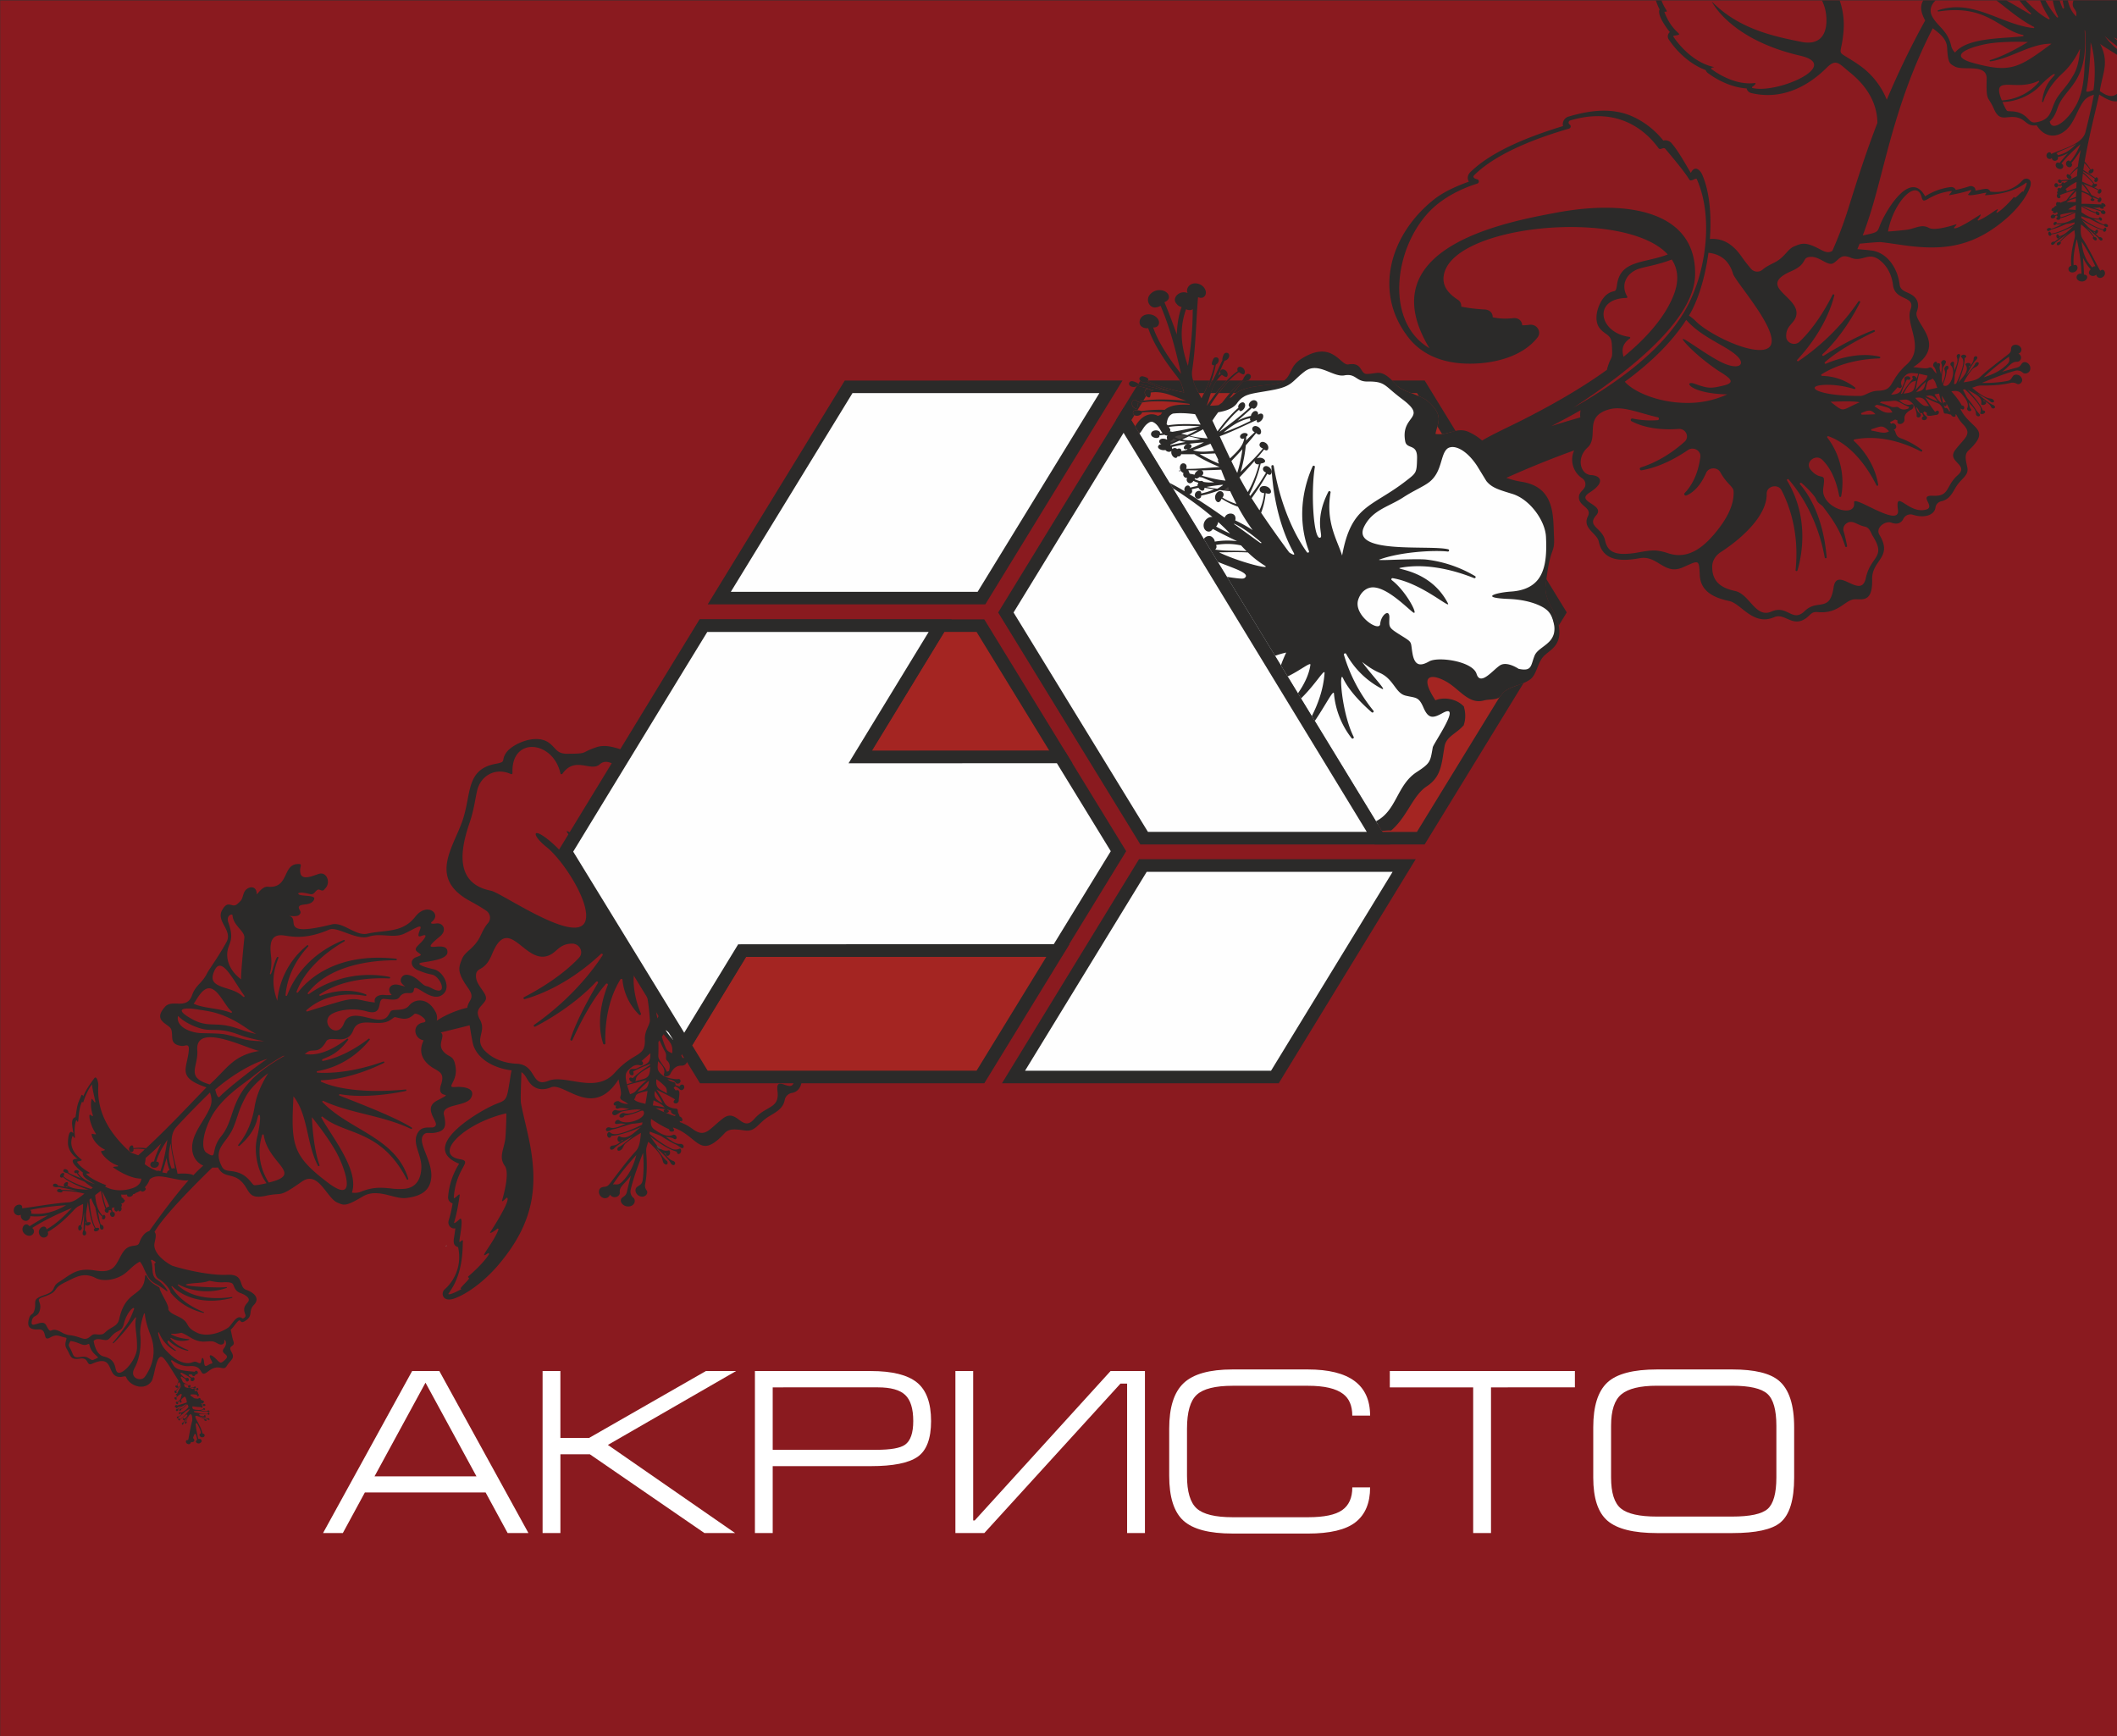 <svg xmlns="http://www.w3.org/2000/svg" width="100" height="82" viewBox="0 0 100 82"><rect x="0" y="0" width="100" height="82" fill="#333333" stroke="none"/><defs><linearGradient id="pez7a" x1="262.99" x2="225.61" y1="122.05" y2="134.27" gradientUnits="userSpaceOnUse"><stop offset="0" stop-color="#474240"/><stop offset=".6" stop-color="#474240"/><stop offset=".9" stop-color="#928b89"/><stop offset="1" stop-color="#fefefe"/></linearGradient><linearGradient id="pez7b" x1="260.66" x2="226.23" y1="120.94" y2="132.57" gradientUnits="userSpaceOnUse"><stop offset="0" stop-color="#474240"/><stop offset=".6" stop-color="#474240"/><stop offset=".9" stop-color="#928b89"/><stop offset="1" stop-color="#fefefe"/></linearGradient><linearGradient id="pez7c" x1="329.32" x2="329.52" y1="70.07" y2="70.07" gradientUnits="userSpaceOnUse"><stop offset="0" stop-color="#5f6263"/><stop offset=".26" stop-color="#5f6263"/><stop offset=".81" stop-color="#e8ebec"/><stop offset=".96" stop-color="#fbffff"/><stop offset="1" stop-color="#fbffff"/></linearGradient><linearGradient id="pez7d" x1="340.92" x2="341.5" y1="63.11" y2="63.11" gradientUnits="userSpaceOnUse"><stop offset="0" stop-color="#5f6263"/><stop offset=".26" stop-color="#5f6263"/><stop offset=".81" stop-color="#e8ebec"/><stop offset=".96" stop-color="#fbffff"/><stop offset="1" stop-color="#fbffff"/></linearGradient><linearGradient id="pez7e" x1="304.04" x2="304.56" y1="71.34" y2="71.34" gradientUnits="userSpaceOnUse"><stop offset="0" stop-color="#5f6263"/><stop offset=".26" stop-color="#5f6263"/><stop offset=".81" stop-color="#e8ebec"/><stop offset=".96" stop-color="#fbffff"/><stop offset="1" stop-color="#fbffff"/></linearGradient><linearGradient id="pez7f" x1="289.78" x2="298.4" y1="84.49" y2="84.49" gradientUnits="userSpaceOnUse"><stop offset="0" stop-color="#5f6263"/><stop offset=".26" stop-color="#5f6263"/><stop offset=".81" stop-color="#e8ebec"/><stop offset=".96" stop-color="#fbffff"/><stop offset="1" stop-color="#fbffff"/></linearGradient><linearGradient id="pez7g" x1="373.82" x2="374.02" y1="64.29" y2="64.29" gradientUnits="userSpaceOnUse"><stop offset="0" stop-color="#5f6263"/><stop offset=".26" stop-color="#5f6263"/><stop offset=".81" stop-color="#e8ebec"/><stop offset=".96" stop-color="#fbffff"/><stop offset="1" stop-color="#fbffff"/></linearGradient><linearGradient id="pez7h" x1="370.72" x2="370.95" y1="64.14" y2="64.14" gradientUnits="userSpaceOnUse"><stop offset="0" stop-color="#5f6263"/><stop offset=".26" stop-color="#5f6263"/><stop offset=".81" stop-color="#e8ebec"/><stop offset=".96" stop-color="#fbffff"/><stop offset="1" stop-color="#fbffff"/></linearGradient><linearGradient id="pez7i" x1="384.16" x2="384.52" y1="45.73" y2="45.73" gradientUnits="userSpaceOnUse"><stop offset="0" stop-color="#5f6263"/><stop offset=".26" stop-color="#5f6263"/><stop offset=".81" stop-color="#e8ebec"/><stop offset=".96" stop-color="#fbffff"/><stop offset="1" stop-color="#fbffff"/></linearGradient><linearGradient id="pez7j" x1="293.52" x2="298.04" y1="75.74" y2="75.74" gradientUnits="userSpaceOnUse"><stop offset="0" stop-color="#5f6263"/><stop offset=".26" stop-color="#5f6263"/><stop offset=".81" stop-color="#e8ebec"/><stop offset=".96" stop-color="#fbffff"/><stop offset="1" stop-color="#fbffff"/></linearGradient><linearGradient id="pez7k" x1="312.47" x2="312.86" y1="95.12" y2="95.12" gradientUnits="userSpaceOnUse"><stop offset="0" stop-color="#5f6263"/><stop offset=".26" stop-color="#5f6263"/><stop offset=".81" stop-color="#e8ebec"/><stop offset=".96" stop-color="#fbffff"/><stop offset="1" stop-color="#fbffff"/></linearGradient><linearGradient id="pez7l" x1="302.62" x2="302.86" y1="78.04" y2="78.04" gradientUnits="userSpaceOnUse"><stop offset="0" stop-color="#5f6263"/><stop offset=".26" stop-color="#5f6263"/><stop offset=".81" stop-color="#e8ebec"/><stop offset=".96" stop-color="#fbffff"/><stop offset="1" stop-color="#fbffff"/></linearGradient><linearGradient id="pez7m" x1="311.29" x2="311.54" y1="92.67" y2="92.67" gradientUnits="userSpaceOnUse"><stop offset="0" stop-color="#5f6263"/><stop offset=".26" stop-color="#5f6263"/><stop offset=".81" stop-color="#e8ebec"/><stop offset=".96" stop-color="#fbffff"/><stop offset="1" stop-color="#fbffff"/></linearGradient><linearGradient id="pez7n" x1="315.82" x2="317.37" y1="104.12" y2="104.12" gradientUnits="userSpaceOnUse"><stop offset="0" stop-color="#5f6263"/><stop offset=".26" stop-color="#5f6263"/><stop offset=".81" stop-color="#e8ebec"/><stop offset=".96" stop-color="#fbffff"/><stop offset="1" stop-color="#fbffff"/></linearGradient><linearGradient id="pez7o" x1="299.43" x2="303.05" y1="83.38" y2="83.38" gradientUnits="userSpaceOnUse"><stop offset="0" stop-color="#5f6263"/><stop offset=".26" stop-color="#5f6263"/><stop offset=".81" stop-color="#e8ebec"/><stop offset=".96" stop-color="#fbffff"/><stop offset="1" stop-color="#fbffff"/></linearGradient><linearGradient id="pez7p" x1="306.64" x2="307.08" y1="84.53" y2="84.53" gradientUnits="userSpaceOnUse"><stop offset="0" stop-color="#5f6263"/><stop offset=".26" stop-color="#5f6263"/><stop offset=".81" stop-color="#e8ebec"/><stop offset=".96" stop-color="#fbffff"/><stop offset="1" stop-color="#fbffff"/></linearGradient><linearGradient id="pez7q" x1="305.44" x2="305.72" y1="82.56" y2="82.56" gradientUnits="userSpaceOnUse"><stop offset="0" stop-color="#5f6263"/><stop offset=".26" stop-color="#5f6263"/><stop offset=".81" stop-color="#e8ebec"/><stop offset=".96" stop-color="#fbffff"/><stop offset="1" stop-color="#fbffff"/></linearGradient><linearGradient id="pez7r" x1="311.76" x2="312.75" y1="92.72" y2="92.72" gradientUnits="userSpaceOnUse"><stop offset="0" stop-color="#5f6263"/><stop offset=".26" stop-color="#5f6263"/><stop offset=".81" stop-color="#e8ebec"/><stop offset=".96" stop-color="#fbffff"/><stop offset="1" stop-color="#fbffff"/></linearGradient><linearGradient id="pez7s" x1="313.22" x2="316.51" y1="96.57" y2="96.57" gradientUnits="userSpaceOnUse"><stop offset="0" stop-color="#5f6263"/><stop offset=".26" stop-color="#5f6263"/><stop offset=".81" stop-color="#e8ebec"/><stop offset=".96" stop-color="#fbffff"/><stop offset="1" stop-color="#fbffff"/></linearGradient><linearGradient id="pez7t" x1="309.14" x2="310.78" y1="89.11" y2="89.11" gradientUnits="userSpaceOnUse"><stop offset="0" stop-color="#5f6263"/><stop offset=".26" stop-color="#5f6263"/><stop offset=".81" stop-color="#e8ebec"/><stop offset=".96" stop-color="#fbffff"/><stop offset="1" stop-color="#fbffff"/></linearGradient><linearGradient id="pez7u" x1="303.1" x2="304.41" y1="78.97" y2="78.97" gradientUnits="userSpaceOnUse"><stop offset="0" stop-color="#5f6263"/><stop offset=".26" stop-color="#5f6263"/><stop offset=".81" stop-color="#e8ebec"/><stop offset=".96" stop-color="#fbffff"/><stop offset="1" stop-color="#fbffff"/></linearGradient><linearGradient id="pez7v" x1="302.54" x2="302.74" y1="77.78" y2="77.78" gradientUnits="userSpaceOnUse"><stop offset="0" stop-color="#5f6263"/><stop offset=".26" stop-color="#5f6263"/><stop offset=".81" stop-color="#e8ebec"/><stop offset=".96" stop-color="#fbffff"/><stop offset="1" stop-color="#fbffff"/></linearGradient><linearGradient id="pez7w" x1="296.18" x2="299.85" y1="69.54" y2="69.54" gradientUnits="userSpaceOnUse"><stop offset="0" stop-color="#5f6263"/><stop offset=".26" stop-color="#5f6263"/><stop offset=".81" stop-color="#e8ebec"/><stop offset=".96" stop-color="#fbffff"/><stop offset="1" stop-color="#fbffff"/></linearGradient><linearGradient id="pez7x" x1="295.72" x2="296.59" y1="66.53" y2="66.53" gradientUnits="userSpaceOnUse"><stop offset="0" stop-color="#5f6263"/><stop offset=".26" stop-color="#5f6263"/><stop offset=".81" stop-color="#e8ebec"/><stop offset=".96" stop-color="#fbffff"/><stop offset="1" stop-color="#fbffff"/></linearGradient><linearGradient id="pez7y" x1="304.1" x2="307.18" y1="82.32" y2="82.32" gradientUnits="userSpaceOnUse"><stop offset="0" stop-color="#5f6263"/><stop offset=".26" stop-color="#5f6263"/><stop offset=".81" stop-color="#e8ebec"/><stop offset=".96" stop-color="#fbffff"/><stop offset="1" stop-color="#fbffff"/></linearGradient><linearGradient id="pez7z" x1="313.02" x2="313.51" y1="94.04" y2="94.04" gradientUnits="userSpaceOnUse"><stop offset="0" stop-color="#5f6263"/><stop offset=".26" stop-color="#5f6263"/><stop offset=".81" stop-color="#e8ebec"/><stop offset=".96" stop-color="#fbffff"/><stop offset="1" stop-color="#fbffff"/></linearGradient><linearGradient id="pez7A" x1="311.6" x2="312.16" y1="91.83" y2="91.83" gradientUnits="userSpaceOnUse"><stop offset="0" stop-color="#5f6263"/><stop offset=".26" stop-color="#5f6263"/><stop offset=".81" stop-color="#e8ebec"/><stop offset=".96" stop-color="#fbffff"/><stop offset="1" stop-color="#fbffff"/></linearGradient><linearGradient id="pez7B" x1="318.56" x2="319.45" y1="103.83" y2="103.83" gradientUnits="userSpaceOnUse"><stop offset="0" stop-color="#5f6263"/><stop offset=".26" stop-color="#5f6263"/><stop offset=".81" stop-color="#e8ebec"/><stop offset=".96" stop-color="#fbffff"/><stop offset="1" stop-color="#fbffff"/></linearGradient><linearGradient id="pez7C" x1="301.78" x2="303.31" y1="77.1" y2="77.1" gradientUnits="userSpaceOnUse"><stop offset="0" stop-color="#5f6263"/><stop offset=".26" stop-color="#5f6263"/><stop offset=".81" stop-color="#e8ebec"/><stop offset=".96" stop-color="#fbffff"/><stop offset="1" stop-color="#fbffff"/></linearGradient><linearGradient id="pez7D" x1="299.66" x2="300.14" y1="71.56" y2="71.56" gradientUnits="userSpaceOnUse"><stop offset="0" stop-color="#5f6263"/><stop offset=".26" stop-color="#5f6263"/><stop offset=".81" stop-color="#e8ebec"/><stop offset=".96" stop-color="#fbffff"/><stop offset="1" stop-color="#fbffff"/></linearGradient><linearGradient id="pez7E" x1="310.41" x2="310.96" y1="89.23" y2="89.23" gradientUnits="userSpaceOnUse"><stop offset="0" stop-color="#5f6263"/><stop offset=".26" stop-color="#5f6263"/><stop offset=".81" stop-color="#e8ebec"/><stop offset=".96" stop-color="#fbffff"/><stop offset="1" stop-color="#fbffff"/></linearGradient><linearGradient id="pez7F" x1="298.63" x2="373.52" y1="67.21" y2="67.21" gradientUnits="userSpaceOnUse"><stop offset="0" stop-color="#474240"/><stop offset=".26" stop-color="#474240"/><stop offset=".81" stop-color="#928b89"/><stop offset=".96" stop-color="#fefefe"/><stop offset="1" stop-color="#fefefe"/></linearGradient><linearGradient id="pez7G" x1="298.36" x2="374.36" y1="67.53" y2="67.53" gradientUnits="userSpaceOnUse"><stop offset="0" stop-color="#474240"/><stop offset=".26" stop-color="#474240"/><stop offset=".81" stop-color="#928b89"/><stop offset=".96" stop-color="#fefefe"/><stop offset="1" stop-color="#fefefe"/></linearGradient><linearGradient id="pez7H" x1="300.87" x2="377.33" y1="72.09" y2="72.09" gradientUnits="userSpaceOnUse"><stop offset="0" stop-color="#474240"/><stop offset=".26" stop-color="#474240"/><stop offset=".81" stop-color="#928b89"/><stop offset=".96" stop-color="#fefefe"/><stop offset="1" stop-color="#fefefe"/></linearGradient></defs><g><g><path fill="#8a1a1f" d="M.01.019h100v82H.01z"/></g><g><path fill="#fff" d="M15.26 72.413l4.208-7.652h1.285l4.208 7.652h-.982l-1.04-1.916h-5.704l-1.04 1.916zm2.431-2.677h4.816l-2.408-4.425z"/></g><g><path fill="#fff" d="M25.63 72.413v-7.652h.841v3.16h1.356l5.517-3.16h1.426l-6.055 3.49 6.008 4.162h-1.449l-5.412-3.721h-1.39v3.721z"/></g><g><path fill="#fff" d="M35.66 64.761h5.47c1.012 0 1.74.18 2.185.541.444.36.666.967.666 1.821 0 .832-.213 1.395-.637 1.69-.425.294-1.16.44-2.204.44H36.5v3.16h-.84zm5.726 3.721c.686 0 1.142-.08 1.367-.242.258-.184.386-.556.386-1.117 0-.582-.126-.992-.38-1.232-.253-.24-.684-.359-1.291-.359H36.5v2.95z"/></g><g><path fill="#fff" d="M53.241 72.413v-7.057h-.315l-6.429 7.057H45.13v-7.652h.84v7.058h.072l6.417-7.058h1.624v7.652z"/></g><g><path fill="#fff" d="M61.775 72.437H58.22c-1.099 0-1.871-.203-2.32-.61-.448-.408-.671-1.114-.671-2.12v-2.224c0-1.006.227-1.723.684-2.153.455-.43 1.225-.644 2.307-.644h3.554c1.963 0 2.945.727 2.945 2.18h-.842c0-.463-.144-.804-.432-1.023-.335-.257-.888-.386-1.659-.386h-3.553c-.826 0-1.394.141-1.701.424-.308.282-.462.816-.462 1.602v2.224c0 .756.154 1.272.462 1.547.307.275.875.412 1.7.412h3.554c.755 0 1.293-.111 1.612-.335.32-.224.48-.582.48-1.074h.841c0 .735-.228 1.281-.684 1.641-.455.36-1.21.54-2.261.54z"/></g><g><path fill="#fff" d="M65.65 64.761h8.743v.771H70.43v6.881h-.842v-6.88H65.65z"/></g><g><path fill="#fff" d="M84.096 71.919c-.397.33-1.153.496-2.267.496h-3.553c-1.106 0-1.885-.193-2.337-.578-.454-.385-.679-1.066-.679-2.042v-2.38c0-.99.22-1.693.66-2.107.44-.415 1.226-.622 2.356-.622h3.553c1.043 0 1.776.175 2.197.528.483.404.724 1.138.724 2.202v2.379c0 1.057-.218 1.764-.654 2.124zm-.614-6.084c-.285-.252-.84-.38-1.665-.38h-3.553c-.787 0-1.345.135-1.672.403-.327.267-.49.763-.49 1.489v2.44c0 .726.155 1.215.468 1.469.31.252.876.379 1.694.379h3.553c.85 0 1.41-.121 1.683-.363.272-.242.41-.737.41-1.484v-2.441c0-.755-.143-1.259-.428-1.512z"/></g><g><path fill="#a42522" d="M44.415 29.558l1.993.069 3.703 6.129-9.351-.003z"/></g><g><path fill="#fefefe" d="M53.58 20.506s.24-.57.513-.634c.275-.065.593-.032.593-.032l.342-.109.148-.214.492-.225.753.053 1.072-.011s.786-.193.821-.344c.035-.15.354-.45.457-.473.102-.02 1.472-.193 1.54-.236.069-.044.959-.548 1.266-1.032.309-.484 1.335-.053 1.46.01.126.065 1.484.613 1.622.603.136-.011.777.132 1.039.361.261.23 1.162.853 1.162.853s.627 1.118.57 1.667c-.056.547 1.186.258 1.186.258l1.245.45 1.107 1.387 1.87 1.022.376 1.149-.113 1.505-.377 1.494.526.86.296 1.02-.24.592-.719.753-.456.719-1.404.44-1.79-.225-1.78-.42-.194.292.616 1.343.764.052.536.497-.502.698-.639 1.71-1.448 1.492-.834 1.097-1.075.058-9.523-9.789-1.278-8.69z"/></g><g><path fill="#2b2a29" d="M3.313 63.363c.01-.012.026-.022.043-.018.435.069.547.273.809.14.021-.012.05.003.055.025.094.475.512.58.381.638-.299.131-.208.12-.468-.025-.09-.05-.205-.045-.38-.018a.703.703 0 0 1-.1.009c-.23 0-.188-.18-.369-.48-.065-.106-.029-.144.03-.27zm4.268.003c-.197-.555-.07-.422-.068-.418.078.204.285.605.759.86.02.01.05-.017.026-.034-.533-.392-.375-.484-.324-.44.187.176.48.38.892.47.027.009.042-.027.016-.037-.243-.09-.603-.263-.83-.542-.014-.018.014-.039.033-.028.148.093.437.21.838.094.024-.006.02-.038-.004-.038-.18-.012-.537-.056-.823-.22-.022-.01-.008-.04.015-.036.12.014.243-.002.331-.018.07-.012.121-.025.13-.023.332.108.593.432 1.076.414.357-.014.394-.047.627.087.231.133.348-.006.322-.127-.028-.12.201.076-.017.356-.218.277.326.272.073.522-.253.248-.253.166-.476-.046-.222-.21-.345-.196-.214.055.131.251.062.15-.093.239-.153.089-.208.117-.23-.111-.02-.23-.1-.281-.133-.06-.024.15-.091.11-.175.07a.273.273 0 0 0-.132-.036c-.08.007-.173.06-.262.065a.7.7 0 0 1-.062.003c-.397 0-.75-.302-1.012-.577a1.157 1.157 0 0 1-.283-.444zm-.952-.286c-.041-.373.097-.817.172-1.025.008-.02.04-.016.042.006.013.265.131.655.267 1.004.265.693.162 1.367-.27 1.972a.28.28 0 0 1-.234.108c-.212 0-.439-.185-.25-.526.28-.509.316-1.173.273-1.54zm-.782-.536c.067-.273.217-.603.43-.756.028-.02.07.01.058.043-.104.263-.2.526-.404.806-.201.28-.42.575-.598.777-.019.02.013.047.032.028.456-.44.86-.978 1.024-1.209.015-.019.044-.006.039.017-.096.395.056.743.044 1.414-.01.587-.81 1.474-.98 1.081-.07-.153-.027-.538-.584-.67-.3-.07-.427-.416-.482-.721-.002-.01.002-.02.011-.03.051-.044.135-.097.343-.056.097.018.163.03.215.03.129 0 .161-.065.324-.238.23-.24.44-.157.528-.516zm1.572-2.097c-.31-.187-.155-.569-.284-.89-.014-.033.03-.065.059-.042.044.03.222.108.135.147a.053.053 0 0 0-.031.06c.036.227-.025.555.216.698.224.134.406.34.528.56.015.027 0 .057.017.078.274.34.755.761 1.548.957.028.006.04-.029.015-.04-.407-.162-1.14-.532-1.519-1.193-.013-.02.018-.04.035-.022.297.287 1.193.96 2.822.549.027-.007.018-.046-.008-.042-.618.086-1.817.14-2.548-.56-.017-.019.006-.046.028-.033.32.168 1.195.526 2.272.163.025-.01.014-.047-.013-.041-.374.059-3.042-.075-1.358-.197.21-.016.422-.045.55-.1.011-.004.091.017.21.036.124.022.29.043.459.033.108-.007.332-.012.422.059.1.084.075.345.392.453.124.043.36.156.385.294.031.168-.274.237-.208.574.035.172.132.217-.052.326-.036.02-.07-.028-.108-.04-.254-.095-.43.36-.615.484-.37.248-.958.427-1.405.258-.685-.303-.34-.481-.89-.762-.284-.144-.41-.18-.513-.338-.006-.006-.007-.014-.007-.024.024-.206-.231-.55-.372-.877-.064-.146-.025-.148-.092-.187-.304-.18-.417-.253-.565-.528-.017-.034-.07-.022-.072.015-.057 1.034-.904.588-1.22 2.024-.083.372-.36.344-.675.645a.292.292 0 0 1-.119.077.77.77 0 0 1-.257.01c-.216-.028-.23.037-.367.136-.256.187-.375-.034-.906-.097-.237-.03-.355-.114-.46-.169-.225-.117-.33-.092-.396-.066-.09.034-.114.068-.272-.239-.088-.165-.264-.116-.417-.069-.18.058-.324.113-.25-.175.066-.265.297-.11.379-.512.083-.412-.287-.432.191-.593.754-.257.335-.363 1.001-.681.49-.234.856-.493 1.434-.199.396.2 1.039.073 1.427-.248.25-.207.352-.355.66-.526 0 0 .091.094.166.268.37.86.416.59 1.104 1.127.004.004.01.005.015.005.014 0 .027-.015.019-.029a1.46 1.46 0 0 0-.49-.517zM1.424 57.15a11.663 11.663 0 0 1 1.702-.22c-.447.251-.873.41-1.382.41-.089 0-.18-.004-.274-.015.021-.056.022-.12-.046-.175zm3.724-.208c.002.022 0 .043 0 .065-.027-.01-.064-.01-.083.028-.017 0-.028.012-.038.025-.108-.25-.172-.6-.207-.803.12.233.229.453.328.685zm2.724-2.25c.018.194.062.397.141.579a.14.14 0 0 0-.123.147 1.839 1.839 0 0 1-.222-.04c.052-.153.127-.414.204-.687zm22.187-.134c-.132.496-.32.91-.682 1.271-.127.125-.215.12-.307.115-.039-.001-.076-.004-.118.003.332-.495.698-.944 1.107-1.39zm-21.995-.552c.062.635.162.79.192 1.198-.054-.039-.106-.02-.141.004-.185-.415-.163-.785-.051-1.202zm-.49 1.32a.188.188 0 0 0-.155-.018 2.155 2.155 0 0 1-.582-.32c.034-.151.041-.265.043-.294.254-.213.498-.44.732-.686-.136.28-.274.598-.338.858-.197-.026-.255.263-.016.291a.215.215 0 0 0 .243-.14c.024-.078-.01-.156-.119-.143.094-.37.359-.791.524-1.033-.08.52-.158.98-.332 1.485zm4.81-1.715c.01-.04.069-.035.075.004.204 1.377 1.932 1.836.236 2.243-.29-.458-.62-1.252-.312-2.247zm9.35 1.147c-1.31-.22.178-1.708 2.18-2.17.015.007-.018 1.07-.054 1.268-.095.528-.293.819-.013 1.217.218.31-.014 1.23-.128 1.62-.027.093.051.028.124-.037.048-.044.095-.088.105-.083.217.086-.768 1.594-.779 1.612-.09.13.178-.018.314-.143.027-.028.076 0 .061.037-.235.65-1.022 1.487-.504 1.125.032-.027.075.01.055.047-.254.4-.767.863-.972 1.037a.037.037 0 0 0 .015.064c.134.033-.59.6-.316.52-.438.256-.71.324-.624.21.717-.97.64-2.146.669-2.465-.012-.059-.051-.026-.09.008-.027.022-.055.046-.073.036-.038-.02.206-1.063.046-1.102-.004-.002-.062.051-.125.105-.094.079-.2.158-.17.058.136-.427.224-1.017.257-1.26.011-.087-.062-.02-.135.045-.048.044-.097.088-.122.088-.014 0-.02-.012-.018-.039.104-1.429.93-1.691.296-1.798zm9.719-2.36l.005.01c-.088-.028-.149.07-.067.127.133.089.295-.063.14-.098l-.007-.026c.066.015.13.034.188.056-.08.078.126.211.197.19l-.025.064a5.983 5.983 0 0 1-.908-.375c.124.003.303.018.477.052zm-.58-.423c.194.09.396.181.523.336a5.6 5.6 0 0 0-.557-.098zm-17.01-.19c.705.903.61 2.26 1.158 3.282.022.038.086.013.072-.029-.278-.781-.344-1.895-.36-2.267.306.382.777.99 1.142 1.634.284.503.797 1.804.295 1.804-.137 0-.35-.097-.664-.334-1.711-1.29-1.765-1.799-1.643-4.09zm-5.519 1.433a45.821 45.821 0 0 1 1.575-1.613c.157.48.074.667-.394 1.427-.141.228-.259.435-.34.64-.238.606-.082 1.161.417 1.387-.146.122-.304.28-.467.452-.12-.07-.375-.093-.75-.07-.112-.664-.548-1.679-.04-2.223zm21.607-1.28c.159-.214-.072-.253.636-.407-.03.203-.065.409-.1.613-.157-.055-.358-.059-.536-.206zm.97-.319l.014-.093c.093.13.232.338.357.583-.209-.117-.408-.22-.37-.49zm-26.577-.401c.027.066-.06-.138.164.827.005.02-.026.035-.041.016-.036-.04-.133-.212-.148-.131-.112.613.244.934-.055.727-.107-.07-.005.502.264.892.047.062-.157.007-.166.006-.112-.04.063.49.576.74.071.035-.092.068-.141.072-.116.01.276.533.764.684.021.006.021.037-.002.043-.064.012-.275.01-.202.059.665.452 1.105.52 1.32.519-.018.21-.162.365-.418.451-.282.094-.784.19-1.275-.064-.057-.03.082-.062.017-.084-.186-.068-.686-.27-.915-.508-.056-.063.141-.012.148-.059 0-.01-.001-.015-.01-.023-.114-.061-.426-.251-.578-.486-.04-.062.213-.042.213-.11 0-.042-.678-.426-.441-1.11.014-.041.037-.008.06.025.016.024.034.049.05.043.01-.004.017-.014.014-.022-.02-.161-.046-.499.05-.79.005-.02.037-.02.044 0 .11.271.016-.465.244-.904.014.032.027.042.036.042.01 0 .018-.01.02-.018.05-.157.198-.57.408-.837zm26.311-.17c-.051.397-.172.419-.545.53.212-.243.425-.43.545-.53zm-1.033.212c.332-.11.693-.176.93-.24-.128.109-.324.286-.519.511-.073.086-.167.12-.273.154zm1.384-.283c.13.08.262.198.384.318.165.164.071.275.125.358-.354-.207-.562-.227-.509-.676zm-19.951 4.36c-.269-.05-.458-.012-.57-.226-.471-.9.239-1.095.554-1.892.23-.574.194-.697.557-1.396.225-.43.67-.832 1.072-1.13-.27.429-.541.974-.642 1.588-.147.904-.505 1.472-.77 1.79-.03.036.02.079.055.05.956-.831.8-1.473.934-1.46.109.01-.028.777-.097 1.051-.175.697.014 1.607.443 2.177-.077.02-.414.094-.55.094a.13.13 0 0 1-.05-.007c-.132-.076-.306-.526-.936-.638zm19.661-4.944c-.028.583-.17.52-.718.687.118-.107-.162-.222.718-.687zm-20.55 1.074c.485-.43 1.495-1.165 2.463-1.452-.521.344-1.877 1.387-2.247 1.784-.016.017-.031.025-.047.025-.087 0-.143-.275-.169-.357zm-.155 1.24c.502-.899 1.555-1.552 1.88-1.818a11.097 11.097 0 0 1 1.481-1.014c.025-.002.046-.002.07-.002-2.82 1.582-2.16 2.775-2.993 3.798-.415.507-.274.904-.433.904-.049 0-.128-.038-.262-.125-.265-.17-.188-.946.257-1.743zm20.295-2.59l.417-.37c-.005.529-.154.474-.618.708a.364.364 0 0 1-.192.036c-.026 0-.055 0-.088.003-.067.004-.147.135-.067.25.055.08.235.082.15-.132.278-.151.603-.28.805-.354l-.003.05c-.205.123-.53.336-.82.619-.016-.004-.122-.064-.157-.002-.034.052.032.187.173.194-.099.03-.198.064-.293.099-.086-.427-.123-.56.252-.83.109-.08.24-.104.373-.068a.124.124 0 0 0 .036.005c.104 0 .155-.138.032-.207zm.793-.897c.019-.022.037-.05.058-.08.08.188.172.383.265.55.094.168-.014.317.083.404.156.139.15.31.095.49l-.095.045c-.157-.341-.416-.534-.408-.761.008-.216.01-.429.002-.648zm-19.806.095c.457.163.848.326.973.323-1.264.206-1.521.83-2.36 1.585-1.169-.343-.527-.819-.587-1.621-.068-.923 1.08-.605 1.974-.287zm19.972-.339c.026-.038.052-.083.077-.126.27.348.46.465.411.901-.133-.055-.231-.096-.293-.235a4.09 4.09 0 0 1-.195-.54zm1.498-.33c.078.318.247.61.114.828-.009.014-.012.026-.016.036-.469-.314-.314-.43-.203-.864.015-.052.093-.05.105 0zm-1.079-.471c.02-.048.102-.038.106.011.013.171.026.412.026.69-.35-.228-.249-.403-.132-.701zm-22.204.624c-.456-.02-1.19-.285-1.07-.815.227.25.67.48 1.066.595.554.163.83-.067 1.79.287.413.155.853.25 1.216.314-1.041-.01-1.057-.16-1.85-.32-.245-.049-.759-.049-1.152-.061zm10.523-.503c-.553.087-.468.756.007.845-.173.37-.168.717.128 1.046.404.45.925.333.703 1.022-.289.805.768.274-.194.776-.632.332-.06.88-.054 1.12.003.079-.084.146-.16.15-.277.014-.559-.056-.735.325-.214.479.236.99.205 1.604-.025.476-.216.898-.762.966a3.05 3.05 0 0 1-.7-.016c-.39-.038-.799-.077-1.348.14a.8.8 0 0 1-.47.058c.36-1.061-.961-2.652-1.441-3.537-.02-.035.028-.07.058-.045 1.052.883 2.743.563 3.975 2.953.02.04.084.016.072-.027-.59-1.945-2.77-2.284-4.052-3.615a.037.037 0 0 1 .046-.057c1.287.596 2.77.672 4.13 1.319.043.018.078-.038.04-.062-.814-.508-2.472-1.139-3.41-1.51-.042-.017-.022-.078.02-.068 1.097.19 2.374 0 3.108-.15.045-.01.035-.076-.012-.07-2.458.231-3.63-.2-3.984-.368-.034-.017-.022-.069.017-.069 1.17-.043 2.303-.504 2.946-.818.043-.019.012-.08-.03-.065-1.507.54-2.614.556-3.112.523-.044 0-.047-.062-.004-.071 1.342-.232 2.152-1.074 2.472-1.476.027-.034-.021-.077-.055-.051-.937.717-1.705.962-2.15 1.043-.02.003-.039-.008-.045-.024-.041-.135.588-.078 1.236-.972.024-.033-.024-.072-.056-.047-.895.69-1.55.795-1.994.717.076-.055.165-.137.264-.151.249-.046.446.074.744-.439.077-.136.252-.122.453-.11.297.02.653.04.833-.43.15-.39.514-.37.901-.346.29.016.595.032.835-.123.31-.198.1-.151.535-.078a.9.9 0 0 0 .141.012c.155 0 .296-.054.46-.217.123-.12.769.344.439.393zm-11.137-.28c-.69-.442.061-.408.465-.336.471.087 1.148.094 2.265.852.177.122.346.223.506.306a5.052 5.052 0 0 1-.742-.21c-1.266-.473-1.48.038-2.494-.612zm.279-.608c.08-.08.218-.375.416-.571.595-.582.996.638 1.383.938.028.022.008.065-.025.065-.005 0-.01 0-.016-.004-.549-.22-1.32-.207-1.758-.428zm21.779-.792c.72.71.532.49.138 1.488-.107-.262-.119-1.139-.138-1.488zm-19.438.465c-.27-.264-.624-.34-.936-.445-.453-.156-.618-.32-.436-.754.179-.427.42-.286.683.049.242.307.503.771.752 1.11.013.027-.009.051-.034.051a.047.047 0 0 1-.029-.011zm24.932-.354c-1.006-.107-1.687-.369-2.157-.733-.41-.322.073-.928.517-.644.794.51.037.793 1.129.584.576-.11 1.065.323 1.265.757.184.398.124.796-.34.772-.243-.011.173.55.518 1.11.35.57.626 1.142.06 1.108-1.203-.073.143.456.107 1.29-.018.413-.24.341-.446.27-.208-.073-.4-.145-.346.287.108.858-.525.67-1.104 1.333-.3.344-.505.182-.726.02-.206-.15-.426-.302-.748-.05-.674.522-.84.952-1.463.473a2.375 2.375 0 0 0-.563-.299l-.021-.06c.175.092.189-.15-.002-.213-.006-.088-.075-.15-.079-.254-.005-.197-.14-.03-.48-.232a.402.402 0 0 1-.16-.17 4.71 4.71 0 0 0-.377-.614c.226.121.585.277.888.47l-.013.012c-.205.199.204.268.187.002.001-.096.09-.44-.053-.454a.124.124 0 0 0-.093.02.955.955 0 0 0-.097-.125l.066-.073c.176.062.194.141.263.17.072.033.182-.038.173-.147-.013-.155-.207-.128-.213-.015a2.169 2.169 0 0 1-.205-.068c.024-.203-.138-.083-.374-.277.155.018.299.051.397.177.04.054.157.045.205-.04.046-.082-.027-.162-.093-.146-.146.034-.605-.07-.723-.162-.309-.237-.254-.34-.233-.68.145.134.36.353.282.596-.058.188.235.14.297.008.093-.199.26-.404.515-.393.161.008.251-.09.276-.188.028-.12-.042-.238-.202-.165-.02-.04-.044-.079-.07-.126.045-.089.09-.182.133-.274l.108.045c-.14.194.242.408.348.11.062.144.358.032.5.312.194.375.446.759.77 1.069.044.043.115-.011.08-.06-.412-.592-1.148-1.888-.93-3.356.005-.04.054-.055.085-.03a4.81 4.81 0 0 0 2.619 1.087c.059.005.08-.075.022-.095-.706-.256-2.376-.982-3.004-2.282-.022-.044.032-.085.075-.06.32.195 1.157.62 2.335.62.34 0 .708-.035 1.102-.121.056-.012.051-.091-.007-.096zm-13.306 3.09c-.882-.67-.08-1-.437-1.645-.27-.492.036-.577.241-.893.206-.314-.428-.678-.433-1.167-.004-.488.395-.151.756-1.035.48-1.183.94-.755 1.478-.328.33.262.69.524 1.102.416.483-.123.54-.578 1.194-.593.368-.007.58.408.335.67-.401.428-1.195 1.13-2.594 1.86-.054.028-.02.108.04.09.674-.19 2.1-.73 3.592-2.132.042-.04.111.012.08.06-.404.626-1.43 2.026-3.236 3.29-.05.035.002.11.056.081.718-.375 1.903-1.086 2.873-2.116.04-.043.113.005.084.056-.385.648-1.01 1.761-1.3 2.66-.019.058.072.088.097.033.314-.696.9-1.879 1.583-2.649.036-.043.108-.001.089.048-.207.514-.583 1.7-.218 2.778.017.052.105.038.102-.017-.022-.594.022-1.908.71-3.022.026-.04.096-.026.098.023.025.307.155 1.016.785 1.646.039.04.107-.002.087-.052a4.364 4.364 0 0 1-.328-1.246c-.14-1.403.59-.92.75 1.54.016.243-.254.49-.237.927.031.871-.51.546-1.422 1.573-.55.62-1.283.508-1.96.396-.442-.073-.86-.146-1.186-.013a.744.744 0 0 1-.271.062c-.498 0-.383-.837-1.22-.873-.498-.022-.965-.18-1.29-.427zm-3.254-5.958c-.09.255-.171.437.05.35.221-.085.26-.028.065.212-.198.242-.468.377-.263.538.206.157.253.14-.058.256-.312.115-.262.493.123.627.33.128.364.136.64.196.403.088.8 1.076-.02.645-.385-.206-.197.022-.642-.387-.168-.153-.63-.423-.794-.105-.095.184.045.305.18.406a3.754 3.754 0 0 1-.274-.069c-.456-.118-.612.237-.36.472a1.91 1.91 0 0 1-.36-.004c-.253-.023-.51.103-.436.355-.81-.082-.792-.286-1.684-.034-.582.165-1.263.382-1.508.458-.038.014-.07-.034-.04-.06.97-.865 2.213-.777 2.787-.674.044.008.064-.055.023-.071-.845-.332-1.717-.098-2.15.065-.04.015-.072-.037-.037-.062 1.088-.747 2.545-.792 3.291-.756.046.003.053-.064.009-.073a4.963 4.963 0 0 0-3.805.807c-.034.026-.08-.016-.054-.05 1.052-1.356 3.098-1.545 4.167-1.543.046 0 .05-.07.004-.073-2.867-.316-4.212 1.033-4.636 1.59-.025.033-.083.005-.068-.034.469-1.21 1.613-2.005 2.262-2.376.038-.024.006-.082-.036-.063-1.795.722-2.459 2.038-2.671 2.614-.014.04-.078.029-.075-.012.094-1.074.67-1.868 1.073-2.3.03-.033-.02-.08-.054-.05a3.83 3.83 0 0 0-1.408 2.617c-.265-.733-.234-1.278.052-2.024.015-.04-.047-.067-.07-.027-.158.261-.258.941-.334.778.093-.332.079-.613.054-.852-.05-.46-.086-1.063.624-.958.398.057 1.026.197 2.137-.283.184-.073.494.05.83.174.354.13.738.26 1.038.16.266-.087.54-.07.81-.052.11.007.219.014.325.014.181 0 .358-.02.523-.096.406-.185.86-.497.77-.246zm-9.124 1.165c.033-.486.367-.569.056-1.438-.128-.365.187-.435.192-.357.039.515.593.741.56 1.078-.032.306-.178 1.785-.152 1.953-.493-.368-.681-.832-.656-1.236zm25.283-2.009c1.33-.06 2.58-1.557 3.196-2.54.196-.312.496-.485.806-.508.838-.068 1.27.326 1.504 1.075.233.754 1.672.948 1.32 1.806-.35.859.752 1.019.086 1.707-.668.687.208 1.276-1.253 1.56-1.289.247.847 1.362-.428 1.684-1.273.324-1.102 1.13-2.386.518-.235-.112-.517-.13-.599-.395-.122-.4-.467-.598-.25-.916a.432.432 0 0 1 .449-.175c.324.062.616.1.861.122.064.006.079-.084.016-.1-1.025-.209-1.737-.625-2.34-.973-.19-.112-.192-.258-.493-.35-.282-.085-.92-.62-.988-.696-.037-.044.025-.105.072-.073 1.381.909 3.186 1.092 4.315 1.107.066 0 .071-.096.008-.103-2.352-.233-3.916-1.083-4.644-1.572-.05-.034-.003-.11.055-.086 2.177.993 4.287.526 5.235.217.06-.018.037-.106-.024-.095a9.989 9.989 0 0 1-1.531.12c-1.36 0-2.433-.29-3.128-.553-.416-.161-.308-.757.14-.78zm-9.544-6.483c.01.042.069.053.094.016.35-.498.749-.438 1.105-.377.253.044.487.088.665-.074.846-.754 3.016 2.52 1.8 5.248-.183-1.984-1.024-2.225-.722-1.61.317.647.324.791.2 1.434-.126.642-.369.432-.811-.11-.442-.545-1.289-1.366-1.878-1.734-.59-.365.665.855 1.282 1.757.615.906.3 1.384-.297.87-.596-.511-.95-1.378-1.873-2.172-.922-.792-.953-.35-.222.23.729.582 1.88 2.32 1.872 3.25-.012 1.72-3.954-1.081-4.5-1.188-1.813-.358-1.383-2.104-1.004-3.216.21-.616.262-1.132.36-1.533.17-.689.864-1.09 1.59-.76a.053.053 0 0 0 .022.005c.028 0 .054-.022.053-.05-.08-1.755 1.924-1.54 2.264.014zm11.664-1.967c.747.09.946.576.802 1.675-.089.685-.11.93.162 1.53.475 1.058-.31 1.944-1.275 2.69-.722.56-1.408.862-2.06.876-.308.011-.41-.298-1.16-.611a.396.396 0 0 1-.016-.73c.824-.387 1.127-.813 1.234-1.093.032-.08-.079-.146-.142-.084-.59.572-1.402.823-2.03.934-.362.062-.639-.318-.443-.612.694-1.036.935-1.877 1.005-2.45.011-.098-.144-.125-.169-.03-.27.97-.84 1.78-1.329 2.336-.252.287-.762.11-.757-.262.012-1.223-.331-1.979-.611-2.392-.053-.076-.184-.02-.155.07.14.422.187.855.183 1.27 0 .092-.14.111-.167.026-.25-.766-.598-1.417-.65-2.01a3.446 3.446 0 0 1-.358-.1l-.112-.044a3.092 3.092 0 0 1-.725-.19.782.782 0 0 0 .016.051c-.364-.116-.79-.257-1.193-.124-.817.269-.343.305-1.38.314-.532.002-.53-.272-.888-.527-.616-.438-1.719.065-2.002.468-.284.405.049.43-.521.537-1.398.267-1.125 1.432-1.546 2.67-.446 1.304-1.625 2.729.346 3.804.34.185.576.326.778.465.195.137.23.405.075.584-.146.162-.248.376-.352.598-.288.61-.727.72-.876 1.097-.159.405-.248.605.276 1.349.38.53.032.552-.026.952-.4.081-1.036.328-1.441.614a.585.585 0 0 0-.056-.419c-.383-.723-1.005-.612-1.25-.299-.242.301-.753.138-.865.268-.111.132-.142.454-.665.39-.525-.062-1.302-.452-1.544.177-.283.737-1.026.117-.715-.316.187-.263 1.04-.458 1.793-.244.464.13.547-.072.592-.275.038-.165.048-.33.222-.315.385.038.618.078.73-.086.133-.195.299-.192.433-.188.13.003.23.005.247-.17.017-.172.215-.02.474.133.293.173.665.346.946.048.323-.34-.045-1.043-.485-1.138-.322-.07-.967-.254-.532-.32.44-.069 1.158-.16 1.18-.471.02-.31-.3-.292-.54-.274-.283.02-.455.041.186-.484.355-.29.155-.658-.167-.614-.163.022-.347.028-.193-.098.44-.369-.262-.92-.804-.22-.61.786-1.422.608-2.266.802-.272.062-.555-.08-.838-.219-.286-.144-.57-.287-.842-.219-2.555.637-1.445-.266-2.016-.403.14.01.416.042.49-.061.155-.155-.1-.264-.011-.392.098-.143.554-.008.7-.313.13-.27-.745-.115-.747-.297.082-.072.343-.02.53.027.226.054.229-.09.367-.185.053-.038.104-.018.154.002.068.024.135.05.207-.06.303-.272.095-.821-.276-.707-.268.08-.787.332-.874-.016-.087-.347.183-.483-.189-.443-.653.074-.371 1.157-1.35 1.068-.26-.022-.45.298-.53.361.011-.484-.485-.379-.6-.079-.106.281-.052.31-.316.533-.109.094-.2.07-.288.045-.126-.032-.25-.066-.42.227-.326.54.493.955.203 1.512-.27.516-.872 1.385-.9 1.443-.261.549-.545.558-.736 1.089-.144.404-.434.396-.716.39-.21-.006-.413-.011-.553.144-.635.7.21.801.293 1.087.102.345-.114.69.49.768a.383.383 0 0 0 .135-.013c.127-.026.232-.053.196.27-.093.84-.55 1.235.837 1.7-1.015 1.047-1.778 1.874-2.851 2.873a2.428 2.428 0 0 0-.602 0v-.009c.01-.247-.258-.074-.193.116.047.135.236.08.199-.069a1.84 1.84 0 0 1 .533.02c-.105.098-.207.19-.306.277-.09-.032-.217-.079-.357-.128-.922-.827-1.614-1.84-1.53-3.148.01-.18-.084-.51-.194-.358-.2.273-.382.523-.516.848-.085-.16-.099-.011-.133.062-.161.331-.164.469-.235.923-.283.065-.111.567-.104.763-.243-.288-.264.43-.247.538.038.264.199.502.458.67-.602-.023.107.55.245.647-.076.187.294.408.59.555-.33-.112-.636-.255-.834-.546.139-.02.009-.17-.123-.11-.09.043-.032.157.069.12.058.091.13.176.204.253-.219-.096-.45-.176-.598-.272.014-.052-.029-.146-.134-.16-.095-.016-.13.083-.068.132a.433.433 0 0 0 .166.055c.193.136.51.282.806.406.142.12.284.215.389.28l-.087.059c-.296-.089-.989-.317-1.301-.596.132-.234-.127-.178-.16-.035-.023.091.08.123.137.071.297.262.887.49 1.213.603-.356-.041-.713-.009-1.008-.21.126-.232-.131-.172-.163-.034-.021.09.079.13.134.075.025.019.051.034.078.05a10.185 10.185 0 0 1-.48-.078.162.162 0 0 0-.164-.092c-.098.01-.105.112-.033.144.034.015.163.03.194.007.3.065.6.108.897.19a4.377 4.377 0 0 0-.727-.047c-.125-.131-.313.03-.167.097.064.027.239.045.194-.055a4.5 4.5 0 0 1 1.048.133c-.217.16-.476.392-.758.41-.75.052-1.448.19-2.188.284.06-.288-.435-.204-.391.135.023.18.232.241.333.163-.043.232.226.374.362.244.076-.075.086-.136.083-.174.276.033.562.008.834-.039-.35.2-.681.393-.87.517-.216-.28-.525.181-.178.4.271.174.523-.14.306-.321.616-.392 1.204-.656 1.87-.943-.26.287-.728.756-1.193 1.007-.046-.277-.48-.057-.338.25.129.271.5.106.39-.125.467-.25.937-.71 1.214-1.007.182-.198.227-.196.456-.315.003.205-.008.635-.118 1.022-.093-.066-.12.097-.105.163.03.15.244.019.14-.13.068-.228.109-.47.13-.675.013.292-.019.578-.023.867-.031.022-.049.143-.041.177a.08.08 0 0 0 .155.008.143.143 0 0 0-.055-.173c.005-.119.02-.281.038-.458.01.028.02.057.032.084-.067.038-.052.137.044.14a.177.177 0 0 0 .154-.082c.03-.054.003-.107-.148-.073-.133-.318-.015-.64.03-.973.037.324.127.92.324 1.255-.063.04-.062.142.04.144a.183.183 0 0 0 .155-.084c.03-.054 0-.109-.154-.074-.212-.355-.276-1.056-.294-1.342l.08-.065c.04.112.104.269.197.436.054.299.127.622.221.832a.342.342 0 0 0 .016.167c.034.07.144.062.152-.031.01-.1-.078-.162-.133-.16-.062-.16-.087-.393-.133-.615.062.087.13.173.21.25-.063.083.039.164.106.092.097-.105-.03-.26-.081-.14-.272-.272-.334-.62-.366-.977l.271-.207c.034.21.102.583.219.853-.141.106.15.329.155.063h.097c.011.028.023.057.032.086-.116.01-.08.223.04.232.078.008.114-.053.115-.115.003-.068-.034-.136-.096-.111a7.018 7.018 0 0 0-.049-.131c.015-.024.017-.055.002-.077.043.01.082.003.112-.021l.017.015c-.065.108.112.294.165.108.05.17.228.02.148-.14.053-.056.04-.129-.01-.159.145.001.255-.19.12-.192.005-.051-.035-.082-.082-.084l-.033-.148c.096.008.192.008.286 0-.037.156.266.131.284-.025a.113.113 0 0 0 .116-.049c.084-.03.165-.067.24-.112.089.136.345-.065.193-.153a.978.978 0 0 0 .236-.383c.344-.271.768-.075 1.505.04.125.019.236.019.33.007-.771.872-1.6 2.035-1.855 2.398-.155.04-.345.195-.473.553-.092.264-.48-.027-.795.485-.315.507-.341.983-1.277.828-.87-.143-1.098.14-1.734.55-.366.235-.07.4-.668.605-.6.202-.391.296-.464.652-.073.358-.196.16-.281.496-.086.337.024.503.465.478.192-.01.247.101.279.214.041.145.044.29.257.173.332-.183.385-.071.752.004.099.02-.125.261.033.52.208.343.156.539.624.468.219-.034.293.048.343.13.056.092.08.184.248.109.64-.287.744-.018.862.252.088.202.184.405.519.372.073-.01.185-.053.21.004.175.43.87.67 1.2.21.165-.225.226-1.498.592-1.079.219.255.536.818.684 1.032.02.026-.047.14-.069.219-.01.043-.058.011-.075.039-.016.026.017.09.086.091.057 0 .067-.06.025-.083-.057-.03.049-.246.095-.152.073.152.052.062-.172.356a.042.042 0 0 1-.04.015c-.04-.014-.06.071.002.109.036.016.09-.008.05-.059-.038-.05.206-.277.221-.291.018.04-.1.167-.178.37-.01.031-.066.017-.068.047-.004.059.112.033.015.128a.038.038 0 0 1-.04.009c-.044-.016-.059.072.007.104.031.016.09-.008.048-.056-.04-.05.155-.174.188-.199.028-.023.071.006.06.04-.089.25.002.136-.185.318a.035.035 0 0 1-.046.005c-.047-.023-.072.069 0 .106.043.018.076-.021.059-.053-.024-.042.075-.09.1-.112-.003.017-.003.04-.018.054-.036.028.035.066.08.023.055-.059-.152-.038.127-.25.081-.058.13.246.123.257-.013.021-.384.127-.438.146-.016.004-.032 0-.043-.013-.035-.043-.132.094-.058.101.016 0 .028.01.033.022.023.06.092-.037.118-.04a.923.923 0 0 0 .151-.038c-.052.037-.179.142-.214.131-.038-.013-.099.07-.04.1.04.02.097-.027.087-.06-.012-.06.36-.254.419-.29-.019.023-.24.264-.297.239-.024-.01-.087.04-.072.084.026.082.101-.052.102-.055.264-.177.266-.325.328-.13.021.065-.33.35-.387.272-.016-.019-.072.009-.066.057.007.046.067.038.065-.009.037-.004.071.03.042.06-.028.028-.085.1-.124.09-.047-.008-.072.018-.077.044-.009.029.01.06.05.036l.057-.063c.094-.06.3-.259.3-.259.072-.04.136-.08.178-.11.007.018.019.037.002.055-.022.03-.385.47-.467.405-.07-.056-.077.04-.023.074.059.033.047-.039.076-.057.173-.096.259-.247.312-.21.055.038-.094.219-.147.18-.067-.047-.072.048-.017.08.054.03.04-.034.085-.067-.026.047-.085.174-.12.182-.084.018-.046.14.01.088.021-.023.022-.066.037-.091.071-.105.134-.218.212-.32l-.139.291c-.058.032-.018.12.029.075.067-.065.002-.082.016-.12.264-.675.296-.072.276-.003-.084.295-.124.583-.185.878-.004.018-.024.031-.043.029-.093-.013-.107.157.037.189.067.014.091-.017.11-.046.015-.027.026-.053.055-.05.129.017.163-.112.083-.168-.04-.028.022-.12.042-.19.01-.037.065-.034.074.001.017.075.085.247.04.269-.113.06.04.221.18.122.109-.077.032-.2-.065-.182-.02.006-.041-.008-.045-.024a4.257 4.257 0 0 1-.12-.679c-.004-.037.054-.053.072-.02.026.048.247.45.15.471-.085.02-.041.185.101.174.133-.01.122-.16.026-.174-.015-.002-.029-.011-.032-.028-.082-.372-.403-.745-.318-.808.043-.036.309.104.387.151.038.021-.004.073.09.085.034.005.044-.017.04-.038-.007-.021-.031-.041-.066-.04l-.296-.15c.048.014.37.122.39.145a.169.169 0 0 0 .07.037c.037.005.046-.017.038-.04-.01-.027-.043-.053-.084-.035-.032.017-.161-.05-.214-.074.058 0 .09.06.112.003.023-.054-.043-.129-.065-.052-.017.06-.252 0-.233-.059.01-.034.07-.025.157-.015.064.006.142.013.226.003.012 0 .025.007.038.014.022.014.043.028.058-.012.023-.057-.046-.13-.067-.047-.023.099-.6-.043-.635-.05-.023-.009-.028-.031-.035-.05l.23-.013c.138.022.286.041.393.036l.088.015c.086-.005-.01-.122-.075-.046-.032.034-.236-.017-.306-.025.034-.008.129-.053.157-.035.029.016.065-.009.045-.042-.027-.045-.091-.034-.088-.007.003.092-.465.069-.49.001-.053-.133-.015-.113.126-.093.057.008.13.016.221.013.013 0 .024.004.032.015.037.041.132-.017.07-.056-.02-.013-.018-.032-.012-.053.02 0 .038.005.046.023.016.03.09.035.11-.002.027-.058-.075-.088-.097-.058-.025.035-.107.02-.096-.044l.008-.002c.029.028.108.01.1-.023-.004-.016 0-.028.012-.036.065-.057-.143-.082-.15-.128-.014-.078-.057-.06-.096-.042-.02.01-.038.019-.05.016-.234-.027-.107-.008-.32-.14a.036.036 0 0 1 .022-.065c.043 0 .278-.01.278.05-.001.097.137.006.06-.07-.02-.018-.001-.051-.028-.07-.02-.015-.017-.11-.083-.07-.026.016-.052-.005-.076-.015.018-.06.103-.053.119-.032.025.034.096-.016.06-.072-.028-.049-.076-.026-.085.007-.008.034-.075.042-.096.013-.025-.033-.041-.021-.06-.01-.01.008-.025.016-.041.01l-.085-.022c.035-.011.148-.055.171-.011.015.025.08.013.083-.039.002-.053-.058-.055-.075-.025-.015.025-.17.037-.24.055-.02.004-.19-.027-.201-.057-.013-.032-.06-.104-.028-.13.031-.025.21.054.184.114-.02.04.028.082.073.048.076-.058.024-.175-.044-.084-.108-.089-.27-.152-.28-.174-.031-.07-.065-.137-.098-.206-.019-.034.028-.067.059-.04.062.05.179.11.174.147-.01.062.091.115.136.03.047-.087-.055-.161-.096-.118-.052.052-.243-.158-.279-.195-.027-.028.012-.075.048-.056.144.072.28.149.417.244.016.01.02.031.01.047-.032.059.032.141.122.09.11-.063.038-.206-.036-.157-.036.027-.123-.054-.165-.082-.03-.02-.012-.067.026-.064.007.002.017 0 .027 0 .037-.001.083-.003.092.027.018.065.13.072.148-.002.015-.053.105-.004.119-.093.019-.096-.106-.138-.128-.077-.007.012-.024.024-.041.02-.318-.047-.815-.03-.981-.307l-.11-.186c-.02-.033.024-.067.057-.046.23.168.513.297.81.272.31-.024.432.076.502.178.103.144.1.29.395.06.267-.21.447-.185.582-.159.118.022.204.045.284-.09.17-.29.412-.33.217-.667-.193-.333.203-.21.094-.5-.05-.132-.079-.337-.124-.52a.033.033 0 0 1 .01-.034c.087-.077.158-.19.278-.33.123-.146.142-.103.178-.06.035.04.084.082.255-.04.35-.25.09-.436.377-.735.289-.298.018-.573-.367-.707-.387-.134-.055-.758-.904-.71-.714.038-1.864-.2-2.578-.424-.059-.02-.82-.423-.859-.952-.014-.169.153-.51.008-.646.452-.805 2.152-2.483 2.732-3.044.085.006.175.004.27-.004.276.522.666.25 1.09.65.422.4.288.878 1.151.691.862-.189.577.13 1.718-.672.787-.552 1.17.788 1.688.996.297.12.363.199 1.189-.294.425-.253.879-.147 1.299-.04.27.07.53.139.757.111.583-.07 1.143-.273 1.182-1.006.038-.736-.588-1.522-.418-1.895.083-.183.207-.175.354-.169.057.002.117.005.18-.004.52-.069.62-.28.482-.844-.133-.552 1.06-.38 1.284-.822.224-.441-.337-.535-.77-.5-.433.029.125-.246.039-.911-.086-.664-.313-.429-.606-.802-.264-.34.144-.717-.104-.864.423-.103 1.006-.246 1.368-.34.062.372.132.814.184.964.249.7 1.058 1.08 1.806 1.166-.038.058-.09.527-.173.957-.11.578-.253.468-.786.727-.805.387-3.413 1.959-1.527 2.725-.3.478-.48 1.013-.52 1.568a.29.29 0 0 0 .212.305 5.773 5.773 0 0 1-.185.809c-.062.198.094.412.317.37l-.062.43c-.029.182-.055.391.189.457a2.047 2.047 0 0 1-.651 2.011c-.172.176-.078.629.516.4.74-.284 1.52-.965 2.01-1.537 1.713-2 1.902-3.712 1.514-5.765-.123-.643-.293-1.256-.416-1.889-.035-.178.008-.998.019-1.484.254.149.28.514.629.71.246.144.52.108.774.005.224-.09.538.078.906.247.664.306 1.501.61 2.281-.625.033.275.16.615.093.786-.081.216.163.2.358.384-.162-.015-.293-.029-.425-.125-.053-.04-.198-.005-.248.086-.043.074.041.125.116.104-.084.094-.006.184.106.142.168-.062.345.01.52.024-.211.034-.44.12-.632.055-.107-.037-.24.107-.17.195.12.15.299-.107.48-.14.24-.04.623-.124.854-.066-.217.081-.538.233-.791.15-.07-.024-.205.038-.22.13-.02.132.218.09.232-.006.715-.105.895-.39.926-.141.038.304-.857.622-1.172.353-.04-.033-.157-.013-.19.087-.04.112.074.095.183.08a.526.526 0 0 1 .127-.01c.065.008.131.014.198.014-.235.084-.508.251-.748.176-.112-.033-.18.023-.191.08-.017.069.046.138.21.05a.423.423 0 0 1 .132-.048c.244-.046.795-.254.918-.262.18-.013.343-.041.46-.065l-.016.11c-1.104.54-1.358.47-1.467.399-.038-.025-.06-.05-.092-.048-.06.003-.132.119-.061.22.058.086.165.036.16-.043.437-.017 1.073-.27 1.409-.417-.27.202-.631.645-1.01.44-.066-.034-.137.125-.074.22.056.081.164.036.164-.04.032-.006.065-.014.099-.022-.164.117-.309.261-.506.277-.253.022-.125.36.1.094.11-.125.693-.454.856-.538-.175.124-.53.456-.655.5-.125.042-.126.234.02.182.163-.056.164-.247.281-.346.265-.218.554-.395.724-.489-.036.277-.044.639-.242.856-.455.5-.827 1.02-1.232 1.54-.15.196-.249.122-.391.181-.15.06-.18.316.008.455.164.119.371.014.384-.12.171.23.493.105.471-.105-.03-.28.253-.412.526-.791-.073.282-.14.553-.189.768-.053.238-.232.22-.279.354-.056.164.154.379.417.33.238-.044.292-.298.17-.403a.381.381 0 0 1-.129-.388c.148-.605.351-1.144.583-1.735.027.322.048.832-.018 1.289-.034.216-.133.216-.27.326-.127.1-.077.358.148.438.229.083.414-.138.31-.278a.368.368 0 0 1-.069-.304c.099-.486.082-1.06.054-1.43-.024-.278.016-.31.09-.567.91.831.563.917.792 1.061.127.079.175-.104.064-.174-.11-.071-.372-.47-.51-.633.136.12.621.57.694.717.153.306.363.007.125-.069-.19-.06-.293-.232-.424-.38.03.016.061.027.093.04-.02.079.072.142.147.077.085-.077.056-.252-.017-.23-.42.112-.66-.397-.871-.656.29.218.843.609 1.263.719-.015.077.066.153.147.078.087-.074.054-.26-.025-.222a.445.445 0 0 1-.386-.003c-.396-.191-.831-.533-1.028-.7l.009-.106c.095.046.462.165.552.223.241.159.5.313.716.406l.222.148c.089.028.124-.032.108-.093-.014-.053-.068-.106-.163-.1-.252.019-.476-.203-.682-.334.135.025.28.021.396.098.051.034.127.006.119-.067-.01-.106-.12-.15-.164-.127-.299.15-.655-.09-.889-.256-.18-.124-.175-.306-.152-.495.193.136.55.367.856.487-.023.185.376.14.17-.063.01-.003.022-.006.03-.014 1.184.415 1.221 1.56 2.416.266.204-.223.48-.195.955-.129.527.072.62-.36 1.174-.686.371-.217.64-.383.713-.763a.414.414 0 0 1 .343-.325c.422-.074.598-.586.34-1.177-.085-.192.001-.413.199-.513.244-.116.318-.346.181-.613-.159-.312.23-.863.652-.668 1.38.63 1.42-.487 2.556-.534 1.355-.05 1.095-.58 1.087-.964-.008-.498.77-.852.619-1.883-.034-.234-.04-.303.143-.494.83-.856-.26-1.206-.017-1.81.46-1.12-.902-1.648-1.088-2.249-.262-.842-.696-1.445-1.623-1.423-.956.02-.825-.004-.478-.87.378-.95-.814-1.227-.693-2.145.118-.919.08-1.902-1.11-2.048-.157-.019-.298-.113-.44-.215a56.209 56.209 0 0 0-2.066-.294c.294.122.537.865.978.471.608-.542.736.278 1.484.37z"/></g><g><path fill="url(#pez7a)" d="M32.36 49.496c.03.015.06.025.092.035.007-.043.032-.097.108-.104a2.462 2.462 0 0 0-.127-.095l-.073.164z"/></g><g><path fill="url(#pez7b)" d="M31.45 48.672c.109.17.225.317.356.447.002-.068.004-.134.004-.198a7.014 7.014 0 0 1-.354-.258z"/></g><g><path fill="#474240" d="M31.103 54.251a.78.78 0 0 0-.073-.09l.006-.07c.065.05.142.115.227.19-.06-.011-.113-.025-.16-.03z"/></g><g><path fill="#88868b" d="M21.102 58.814l-.012.045-.05.025z"/></g><g><path fill="#a42522" d="M59.607 18.351l-1.05.264-.56.56-1.681.133-.911.065-.42.363-.666.066-.49.231-.004.444-.172.348-.573-.973.924-1.567z"/></g><g><path fill="#a42522" d="M65.7 18.22l1.365.823.21 2.145 1.507-.462-1.577-2.442z"/></g><g><path fill="#a42522" d="M71.73 32.281l-4.544 7.399-2.07-.087-.346-.556 1.025-.224 2.022-2.696.13-.841.789-1.214-.052-.643h-.789l-.92-.817.263-.94 1.446-.172.761.395.342.471 1.05-.223 1.103-.223z"/></g><g><path fill="#88868b" d="M56.812 19.52l-.062.005.024.034z"/></g><g><path fill="#88868b" d="M54.43 19.716l.018.011.014-.028z"/></g><g><path fill="#88868b" d="M55.695 22.278a.922.922 0 0 1 .195-.057l-.2-.006z"/></g><g><path fill="#88868b" d="M56.55 22.977l.2-.062c-.068-.02-.135-.03-.2-.05z"/></g><g><path fill="url(#pez7c)" d="M69.96 22.178c-.067-.064-.135-.131-.2-.189"/></g><g><path fill="url(#pez7d)" d="M75.56 18.834c.061-.003.126-.004.195-.003a.363.363 0 0 0 .375-.367c-.187.126-.377.25-.57.37z"/></g><g><path fill="url(#pez7e)" d="M57.554 22.81c.03-.008.06-.014.09-.023a8.628 8.628 0 0 0-.524-.166c.147.072.295.135.434.188z"/></g><g><path fill="url(#pez7f)" d="M53.8 27.135h-.027c-.308.003-.625.09-.974.357-1.066.821-1.212.35-1.323 1.272-.057.466-.234.428-.439.39-.202-.036-.436-.073-.614.365-.253.614-.49.908-.309 1.228.122.052.312.136.57.265.586.29.757.384.163.956-.594.57.258 1.313 1.042 1.649.782.337.37.46.539 1.137.168.674.534.825.939.794.406-.028.346-.314.778-.305 1.263.026 2.673-3.935 3.901-4.56.055-.028.023-.11-.039-.1-2.54.506-4.03 2.952-4.67 4.285-.028.06-.125.024-.103-.036 1.272-3.774 3.976-4.647 5.013-4.846.062-.012.055-.1-.006-.104-1.983-.137-3.788.817-4.698 1.405-.056.036-.12-.04-.07-.083a7.182 7.182 0 0 1 5.078-1.786l-.122-.202a8.183 8.183 0 0 0-1.171-.183c-.54.036-1.435.362-1.461.184-.014-.085.31-.111.562-.181a7.117 7.117 0 0 0-1.453.26c-.066.019-.101-.071-.04-.097a6.166 6.166 0 0 1 2.564-.52c.189-.07.367-.143.54-.215l-.149-.244a24.75 24.75 0 0 1-.307-.22c-.24-.105-1.014-.053-1.051-.18-.657.064-1.3.154-1.807.23-.07.01-.09-.087-.022-.103.75-.17 1.537-.29 2.238-.37a1.636 1.636 0 0 0-1.09-.203c-.433.065-.815-.021-1.178-.108-.271-.065-.535-.129-.803-.13z"/></g><g><path fill="url(#pez7g)" d="M92.01 19.058c.077.143.148.28.184.359l.016-.003c-.036-.166-.054-.232-.2-.356z"/></g><g><path fill="url(#pez7h)" d="M90.46 18.983v.001c.022.167.101.242.226.354a6.222 6.222 0 0 0-.208-.343l-.018-.012z"/></g><g><path fill="url(#pez7i)" d="M97.18 9.94V9.966c.284.026.167.084.36-.164a5.63 5.63 0 0 1-.36.138z"/></g><g><path fill="url(#pez7j)" d="M52.95 24.543h-.034a4.522 4.522 0 0 0-1.006.115c-.064.015-.047.108.019.103 2.2-.152 3.45.429 4.44 1.09l-.38-.625c-.87-.375-1.983-.683-3.04-.683z"/></g><g><path fill="url(#pez7k)" d="M61.36 34.81c-.04.054.043.117.091.069a3.71 3.71 0 0 0 .257-.288l-.093-.151a7.53 7.53 0 0 1-.254.37z"/></g><g><path fill="url(#pez7l)" d="M56.645 26.293l-.222-.364a.347.347 0 0 0 .222.364z"/></g><g><path fill="url(#pez7m)" d="M60.774 33.415c-.043.048.022.115.077.08.045-.031.088-.062.13-.094l-.078-.13-.129.144z"/></g><g><path fill="url(#pez7n)" d="M64.517 39.28h.046l-.179-.297a3.17 3.17 0 0 1-.512.04c-.323 0-.606.022-.862.052.243.045.485.086.731.131.132.025.603.059.776.074z"/></g><g><path fill="url(#pez7o)" d="M57.426 28.67a6.166 6.166 0 0 0-2.565.52c-.06.026-.025.116.041.097.38-.11.878-.218 1.453-.26-.252.07-.576.097-.562.181.026.178.92-.147 1.46-.184.244.016.799.09 1.171.183l-.459-.752c-.173.072-.35.145-.539.216z"/></g><g><path fill="url(#pez7p)" d="M58.543 29.411c.072.003.142.009.205.015.116-.073-.057-.15-.328-.217z"/></g><g><path fill="url(#pez7q)" d="M57.968 28.463l.129-.057a6.456 6.456 0 0 1-.277-.187l.148.244z"/></g><g><path fill="#2b2a29" d="M55.93 18.537c-.092-.277-.11-.396-.208-.563h-1.506c-.005.007-.006.012-.016.02.632.307 1.377.474 1.73.542z"/></g><g><path fill="#2b2a29" d="M58.098 18.567c.196-.228.393-.438.573-.593h-.604a6.145 6.145 0 0 0-.497.593z"/></g><g><path fill="url(#pez7r)" d="M60.98 33.407l.633 1.037c.118-.185.238-.388.354-.613l-.509-.833a4.312 4.312 0 0 1-.478.409z"/></g><g><path fill="#2b2a29" d="M58.751 17.99c-.16.142-.322.356-.491.578h.131c.486-.346 1.253-.332 1.848-.439a1.04 1.04 0 0 0 .416-.155h-1.707c-.071.035-.15.04-.197.017z"/></g><g><path fill="#2b2a29" d="M57.437 18.567c.155-.2.33-.407.512-.593h-.477a2.29 2.29 0 0 0-.282.593z"/></g><g><path fill="#2b2a29" d="M54.136 18.035a.283.283 0 0 1-.245-.021c-.014-.009-.017-.02-.027-.03l-.087.14-.007.012c.5.107.983.256 1.488.34a7.153 7.153 0 0 1-1.122-.44z"/></g><g><path fill="url(#pez7s)" d="M61.71 34.588l2.679 4.392c.239-.038.44-.1.61-.187l-2.89-4.74a6.53 6.53 0 0 1-.399.535z"/></g><g><path fill="#2b2a29" d="M56.878 18.567c.083-.167.174-.37.258-.593h-.776c.06.203.162.405.262.593z"/></g><g><path fill="#2b2a29" d="M57.1 18.325c.07-.116.136-.233.2-.351h-.064c-.044.122-.09.241-.136.35z"/></g><g><path fill="url(#pez7t)" d="M59.67 31.25l1.234 2.023c.13-.148.272-.325.408-.52l-.485-.798a2.392 2.392 0 0 1-.414.16c-.14.037-.038-.33.093-.686l-.273-.448c-.2.073-.386.166-.563.269z"/></g><g><path fill="#2b2a29" d="M53.612 20.134l-.173-.284.149-.243c-.11-.06-.088-.2.032-.226a.479.479 0 0 1 .107-.002l.227-.37c-.073.013-.147.026-.213.045.002.092-.015.227-.06.239-.09.022-.257-.113-.21-.296.043-.157.218-.127.263-.011.084-.023.175-.043.271-.06l.135-.22a.239.239 0 0 1-.059-.23c.04-.148.218-.135.26-.016.052-.01.104-.016.156-.022a15.28 15.28 0 0 0-.78-.219l-.009.005-.998 1.624.244.398c.465.062.546.04.658-.112z"/></g><g><path fill="url(#pez7u)" d="M56.65 26.296l.504.826c.281.043.559.089.806.128l-.435-.709a3.073 3.073 0 0 1-.6-.31c-.052.098-.166.109-.275.065z"/></g><g><path fill="url(#pez7v)" d="M56.56 26.033c.008-.038-.004-.07.01-.108a2.69 2.69 0 0 0-.2-.08z"/></g><g><path fill="#2b2a29" d="M73.617 29.487c.005.025.005.042.008.069l.384-.628-.965-1.576a11.69 11.69 0 0 0-.038.318c-.07.664.478 1.188.611 1.817z"/></g><g><path fill="url(#pez7w)" d="M53.363 20.635c-.064.001-.12 0-.173-.002l2.8 4.592c.308.134.588.273.822.413a.303.303 0 0 1 .05-.174l-1.46-2.398c-.14-.09-.285-.18-.439-.274-.056-.036-.004-.119.057-.091.072.033.152.077.228.117l-1.423-2.337c-.093.086-.224.147-.462.154z"/></g><g><path fill="#2b2a29" d="M68.12 20.502c.231-.023.433-.101.637-.145l-1.46-2.383H65.76c.056.056.115.116.18.19.17.189.439.3.713.403h.281l.088.146c.167.07.322.149.44.254.582.522.534.825.436 1.173l.222.362z"/></g><g><path fill="#2b2a29" d="M70.899 32.856a.29.29 0 0 1-.069.077l-3.9 6.363h-1.633l-.029-.046a11.09 11.09 0 0 1-.708.028l.372.611h2.362l4.674-7.626c-.403.173-.852.24-1.07.593z"/></g><g><path fill="url(#pez7x)" d="M52.96 20.254l.232.38c.053.001.109.002.173.001.238-.007.37-.068.462-.154l-.209-.34c-.112.151-.192.173-.658.113z"/></g><g><path fill="url(#pez7y)" d="M57.15 27.126l.666 1.093c.088.062.18.126.277.187-.042.02-.086.039-.128.057l.459.752c.27.067.444.144.327.217a3.397 3.397 0 0 0-.204-.015l1.12 1.837c.177-.103.362-.197.563-.27l-2.274-3.73c-.248-.04-.525-.085-.806-.128z"/></g><g><path fill="url(#pez7z)" d="M61.61 34.44v.001l.093.151c.142-.17.276-.35.4-.535l-.14-.23a7.574 7.574 0 0 1-.353.613z"/></g><g><path fill="url(#pez7A)" d="M60.9 33.273l.078.13a4.31 4.31 0 0 0 .478-.41l-.148-.24a6.287 6.287 0 0 1-.408.52z"/></g><g><path fill="url(#pez7B)" d="M64.56 39.277H64.58c.228 0 .458-.013.687-.027l-.277-.456c-.17.087-.372.15-.611.187z"/></g><g><path fill="url(#pez7C)" d="M56.37 25.846a.629.629 0 0 1 .055.037c-.004.018 0 .032-.002.05l.221.363c.11.044.224.034.275-.065.149.11.367.213.601.31l-.659-1.08a.303.303 0 0 0-.05.174 7.226 7.226 0 0 0-.821-.413z"/></g><g><path fill="url(#pez7D)" d="M54.964 22.783c.153.094.298.185.438.274l-.153-.248c-.077-.039-.157-.083-.228-.117a.058.058 0 0 0-.025-.005c-.048 0-.08.066-.032.096z"/></g><g><path fill="url(#pez7E)" d="M60.407 32.118a2.39 2.39 0 0 0 .414-.159l-.32-.526c-.132.356-.233.723-.094.685z"/></g><g><path fill="#2b2a29" d="M58.947 26.095c.221.214.468.416.796.622.067.043.06.063 0 .063-.248 0-1.392-.32-2.163-.69.432-.004.908-.021 1.367.005zM57.4 25.96l.005.001-.005.007zm0 0c.082-.072.072-.157.042-.22.426-.072.81-.059 1.182.023.086.093.172.183.26.27-.62-.037-.928.005-1.479-.072zm.893-1.205l.003-.02c.462.214.939.587 1.298.904a.056.056 0 0 1-.036.014.064.064 0 0 1-.033-.012c-.347-.248-.772-.56-1.232-.886zm-.85.116c.038-.036.1-.14.096-.218.219.199.402.38.566.551-.22-.1-.439-.21-.663-.333zm-.09-1.759a2.876 2.876 0 0 1-.616.198c.038-.202-.315-.148-.295.096.017.213.313.19.297.001.264-.045.597-.15.884-.259.177.022.343.039.484.052.094.198.192.401.299.605a2.821 2.821 0 0 1-.665-.304c.171-.193-.068-.409-.243-.24-.181.172-.088.425.025.456.115.03.173-.15.173-.15l.006-.012c.285.184.567.305.775.38.205.377.436.754.696 1.106a6.625 6.625 0 0 0-.825-.46.28.28 0 0 0-.002-.181c-.055-.192-.402-.202-.498.05a36.9 36.9 0 0 0-1.666-1.11c.128-.02.158-.14.107-.228.11-.027.218-.05.325-.072.046.087.123.136.184.136.057 0 .101-.042.097-.137.149.028.305.052.458.073zm.383-.214l.041.014c-.08.052-.172.114-.274.174a5.216 5.216 0 0 1-.512-.085 9.05 9.05 0 0 1 .745-.103zm26.678-.204c-.028-.043.041-.088.075-.048.49.564 1.36 1.79 1.705 3.69.01.051.095.042.092-.012-.076-.918-.347-2.377-1.259-3.449-.03-.037.021-.09.064-.062.075.05.602.54.695.763.101.24.237.233.347.384.354.469.776 1.027 1.027 1.849.016.05.099.033.09-.019a6.563 6.563 0 0 0-.163-.696.335.335 0 0 1 .136-.372c.28-.195.481.074.856.15.249.052.277.28.395.465.634 1.013-.116.917-.34 1.973-.113.526-.453.372-.785.218-.334-.155-.658-.309-.737.223-.177 1.205-.766.527-1.359 1.108-.324.316-.534.195-.782.075-.207-.1-.44-.2-.789-.048-.767.335-1.027-.826-1.728-.972-.702-.149-1.089-.48-1.074-1.165.005-.253.146-.508.423-.683.865-.559 2.17-1.66 2.15-2.746-.006-.366.537-.487.704-.158.383.743.841 2.043.66 3.767-.002.028.023.046.049.046.018 0 .036-.01.041-.031.23-.79.54-2.533-.493-4.25zm-27.76-.16c.044.005.089.012.134.02.193.087.385.162.567.225a1.815 1.815 0 0 1-.504-.015.153.153 0 0 0-.17-.036 2.022 2.022 0 0 1-.254-.094.192.192 0 0 0 .03-.052.083.083 0 0 0 .056.022c.06 0 .12-.053.14-.07zm-.457-.163l-.065-.158c.16.004.322.006.482.006a.287.287 0 0 0-.186.203 8.097 8.097 0 0 0-.231-.05zm.562-.154c.357-.005.69-.02.926-.03.063.163.13.334.204.515-.371-.03-.802-.148-1.122-.233.11-.078.084-.21-.008-.252zm2.508-.453c-.023.095.072.195.203.164a5.285 5.285 0 0 1-.528 1.315c-.16-.265-.27-.462-.392-.694.152-.16.428-.454.717-.785zm-2.6-.318c.297-.008.557-.019.731-.028l.148.298c-.038.038.02.142.035.185a7.5 7.5 0 0 1-.914-.455zm1.499.333c.114-.122.306-.323.521-.563-.06.483-.174.897-.244 1.123a24.628 24.628 0 0 1-.277-.56zm6.276 3.086c.395-.782 1.161-.929 1.836-1.367.516-.335.95-.506 1.23-.722.648-.5.512-1.35.891-1.608a.36.36 0 0 1 .106-.04c.287-.072.784.158 1.252.854.036.054.072.117.109.176l.344.562c.257.32.58.41 1.227.609.817.247 1.552 1.253 1.59 2.029.03.632.011 1.214-.178 1.667-.088.215-.213.4-.394.548-.25.206-.598.338-1.086.37-.721.05-1.514.292-.103.348.605.024 1.042.14 1.344.262.313.129.502.258.626.46.072.121.123.265.162.45a.994.994 0 0 1 0 .474.865.865 0 0 1-.248.402c-.235.23-.556.373-.66.628-.19.463-.11.762-.754.626l-.06-.037c-.146-.087-.55-.296-.816-.13-.329.206-.929 1.003-1.112.404-.185-.598-1.817-.83-2.24-.588-.421.241-.685.206-.787-.377-.102-.585.034-.492-.556-.86-.59-.368-.546-.372-.535-.826.013-.454-.4-.13-.434.294-.032.407-1.274-.403-1.039-1.145.106-.335.37-.579.687-.584.654-.007 1.541.892 1.886 1.167.328.26-.273-.963-.987-1.508-.045-.033-.01-.102.043-.093 1.384.226 2.785 1.524 2.605 1.179-.874-1.678-2.723-1.582-2.197-1.678 1.318-.234 2.691.196 3.436.496.061.024.107-.058.05-.093a5.843 5.843 0 0 0-2.28-.78c-.257-.032-.847-.015-1.36 0-.492.017-.913.034-.901.005.98-.368 2.574-.462 3.25-.387h.009c.059 0 .075-.086.013-.104-.827-.224-4.648.257-3.969-1.083zM56.1 20.973a.23.23 0 0 0-.166.123c-.036.078-.001.157.129.116l.033.024c-.1.032-.199.059-.296.074.024-.11-.095-.16-.196-.097a.151.151 0 0 0-.228.003l-.023-.101c.257-.065.501-.108.747-.142zm.253.293c.319-.102.636-.228.826-.308l.167.34c-.175.017-.354.036-.528.036-.161 0-.318-.017-.465-.068zm.519-.372c-.166.09-.413.212-.67.305l-.016-.009c.138-.034.132-.213-.024-.222h-.03c.241-.032.483-.054.74-.074zm-1.167-.08c.097.027.198.045.298.061-.287.057-.56.115-.717.156a.238.238 0 0 0-.01-.025l.429-.192zm.455-.204c.186.04.369.086.555.136a2.62 2.62 0 0 1-.492.053c-.125 0-.25-.012-.378-.041.106-.05.21-.096.315-.148zm-.363-.123a4.2 4.2 0 0 1 .78-.18c-.164.086-.325.166-.492.245-.097-.02-.193-.043-.288-.065zm.413.102c.209-.1.415-.199.618-.311.073.144.146.287.217.43a5.087 5.087 0 0 1-.835-.12zm32.223-.243a.04.04 0 0 1-.007-.08c.391-.112.49-.234.805.106-.01.005-.022.01-.033.017a.402.402 0 0 1-.207.049c-.165 0-.357-.063-.558-.092zm-33.19-.111c.005-.025-.013-.05-.033-.068.48-.076 1.108-.054 1.475-.032-.45.101-.865.19-1.31.263-.04-.009-.078-.017-.113-.023.022-.039.04-.1-.02-.14zm3.814-.482c-.02.05-.01.122.029.12-.432.22-.851.395-1.288.556.407-.341.785-.58 1.26-.676zm-3.654-.216c.342-.043.695-.015 1.05.028.088.162.176.325.26.489-.373-.023-1.044-.048-1.552.037-.007-.016-.024-.032-.053-.05.025-.218.074-.41.295-.504zm33.185.029c-.253.015-.475.02-.632.017-.047 0-.06-.062-.016-.081.265-.108.425-.198.648.064zm-13.94.149c-.45.129-.908.265-1.369.412.464-.24.927-.488 1.383-.75a1.15 1.15 0 0 0-.014.338zm1.17 5.815c-.125-.603-.882-.661-.42-1.187.462-.527-1.033-.624-.305-1.081.728-.461.55-.795.058-.823-.49-.027-.716-.791-.159-1.301.557-.508-.22-1.458 1.021-1.803.642-.177 1.39.17 2.295.375.08.017.07.133-.013.137a4.14 4.14 0 0 1-1.175-.078c-.082-.02-.127.09-.052.128.392.207 1.103.445 2.223.364.342-.025.531.381.283.604-.482.43-1.192.939-2.067 1.214-.084.026-.051.15.039.135.52-.089 1.276-.334 2.188-.957.256-.176.622.027.584.326-.066.518-.25 1.196-.741 1.707-.052.055.013.143.086.112.25-.104.625-.372.93-1.067.12-.27.527-.286.669-.028.329.591.617.66.628.91.022.533-.217 1.11-.688 1.729-.63.827-1.397 1.516-2.392 1.19-.567-.187-.788-.156-1.41-.045a3.998 3.998 0 0 1-.689.073c-.53 0-.8-.19-.892-.634zm12.833-6.412c.16.033.34.077.506.132.129.043.174.124.233.23-.063.011-.118.015-.17.016-.27 0-.4-.133-.68-.305.037-.023.075-.048.111-.073zm-.81-.114c-.475.2-.637.333-.789.333-.134 0-.26-.106-.584-.363.322-.004 1.129-.044 1.373.03zm.954.017c.026-.017.05-.034.07-.05.2-.007.396-.02.592-.04.21-.02.403.181.723.289l-.037.08c-.159.056-.319.071-.455-.048-.044-.039-.099-.032-.163-.025a.718.718 0 0 1-.08.004.32.32 0 0 1-.13-.025 5.864 5.864 0 0 0-.52-.185zm1.676-.225c.413-.072.445.103.659.393-.03-.015-.063-.013-.101-.01h-.037a.304.304 0 0 1-.205-.076 1.893 1.893 0 0 1-.316-.307zm1.045.242c.067.025.12.062.163.118.205.266.063.386.242.38.048 0 .09.013.127.024a.284.284 0 0 0 .111.024c.069.152.29.127.196-.01l.057.015c.085.164.185.318.305.442.474.48.09.638-.352 1.216-.443.578.686.69.11 1.2-.576.508-.368 1.01-1.162.97-.796-.039.296.602-.469.678-.274.027-.523-.092-.721-.211-.357-.214-.556-.428-.47.196.067.506-.594.221-1.188-.064-.475-.23-.908-.457-.884-.28.1.783-1.59.243-1.457-.667.13-.902-.087-.27-.6-.887-.287-.346.242-.774.562-.456.362.36.641.9.795 1.713.01.047.08.047.09 0a3.496 3.496 0 0 0-.653-2.769c-.026-.034.01-.08.052-.064 1.227.438 1.99 1.755 2.266 2.316.021.044.093.024.085-.023-.182-1.125-.924-1.869-1.146-2.07-.025-.024-.011-.064.022-.072 1.337-.26 2.571.267 3.14.57.046.024.092-.037.052-.07a3.787 3.787 0 0 0-1.027-.565c-.267-.102-.181-.349-.316-.39.27-.103.048-.4-.122-.279-.014-.028-.03-.055-.046-.084.083-.04.164-.082.243-.124l.12.05c-.105.244.355.212.32-.08-.023-.206.156-.356.334-.442.117-.058.146-.298-.025-.24-.219.076-.433-.086-.565-.197.313-.036.405-.086.64.152.09.092.213.458.19.579-.012.054.067.109.138.068.076-.043.077-.14.027-.17-.121-.074-.16-.187-.187-.313.191.183.092.319.28.29.023.052.049.106.071.162-.103.012-.119.172.025.173.1 0 .16-.092.128-.149-.033-.054-.107-.065-.172-.205l.062-.058a.893.893 0 0 0 .122.072c-.01.012-.022.035-.014.076.021.116.333.025.422.018.244-.002.158-.33-.013-.15l-.013.01c-.194-.237-.357-.518-.48-.695.129.072.337.179.585.272zm.208-.344c.153.238.286.453.395.717l-.056.024c.016-.06-.116-.218-.186-.149a1.455 1.455 0 0 1-.06-.15l.02.006c.044.12.174-.018.084-.121-.053-.064-.142-.008-.113.062l-.009-.003a2.51 2.51 0 0 1-.075-.386zm-.666-.003c.25-.046.357.109.479.274a4.328 4.328 0 0 1-.565-.259c.028-.006.057-.01.086-.015zm.32-.061l.217-.04c.023.105.067.28.124.449-.153-.095-.246-.255-.34-.41zm-.408-.598c-.077.317-.092.419-.454.484.086-.106.245-.294.454-.484zm-.452-.065c-.124.458-.057.568-.597.624.384-.741.502-.52.597-.624zm.992.349c-.184.04-.368.079-.553.116.1-.596.15-.405.336-.549.146.138.16.306.217.433zm-.46-.574a.445.445 0 0 1-.123.231c-.197.17-.35.34-.442.452.046-.198.087-.497.169-.771zm-1.183.16c.227-.323.351-.3.746-.253-.027.08-.05.165-.075.245-.013-.115-.139-.16-.188-.13-.054.033.008.114.012.129-.243.254-.42.532-.52.708l-.046.004c.057-.17.155-.443.28-.678.2.054.187-.093.113-.132-.11-.06-.226.013-.228.067-.001.094.024.14-.02.233-.185.393-.128.514-.613.547l.315-.362a.12.12 0 0 0 .096.052c.061 0 .113-.053.087-.12a.32.32 0 0 1 .041-.31zm-32.32 1.57c.412-.066.728-.203.89-.431.079-.114.16-.194.248-.26a.253.253 0 0 0 .067-.042c.138-.083.308-.13.541-.174.201-.038.45-.075.771-.134.647-.116.847-.249 1.078-.46.126-.115.262-.253.487-.425.375-.284.771-.135 1.144.017.259.104.507.209.731.168.422-.08.521.14.781.24.079.03.168.05.286.05.747-.008.795.123 1.3.544.099.08.205.168.341.27 1.29.962-.073.74.166 2.011.076.398.575.086.56.793-.016.71-.029.694-.548 1.096-1.608 1.242-2.556 1.105-2.993 3.505-.229-.732-.787-1.574-.545-2.98.011-.06-.079-.086-.105-.031-.723 1.417-.185 2.122-.395 2.172-.3.072-.445-2.143-.242-3.343.012-.06-.08-.086-.106-.03-.304.673-.837 2.247-.172 4.007.023.06-.062.098-.098.046-.406-.563-1.19-1.887-1.567-4.067-.011-.065-.115-.055-.11.01.05.992.262 2.671 1.056 4.09.068.119-.021.112-.216-.023a51.84 51.84 0 0 1-1.325-1.87c.074-.193.18-.529.214-.926l.013.001s.187.07.232-.033c.044-.104-.104-.327-.36-.303-.248.024-.221.335.045.33-.03.338-.137.627-.222.815a26.093 26.093 0 0 1-.371-.57c.181-.256.497-.716.74-1.156.228.188.306-.228.021-.348-.206-.086-.334.183-.098.282l.015.013a8.91 8.91 0 0 1-.747 1.101l-.042-.067c.164-.325.403-.862.537-1.462.034-.01.216-.026.211-.12-.006-.097-.21-.221-.4-.118.118-.14.24-.285.352-.429.237.18.295-.243 0-.346-.214-.075-.32.202-.08.287l.023.016c-.341.425-.785.824-1.054 1.107.082-.276.199-.738.246-1.26.164-.185.334-.386.49-.582.25.247.352-.207.032-.317-.207-.072-.312.184-.102.278-.128.132-.284.256-.403.396l.004-.184c.212-.132-.116-.27-.264-.08-.09.12.052.235.17.157-.054.39-.377.668-.67.95a97.336 97.336 0 0 1-.489-1.047c.602-.22 1.161-.507 1.754-.768-.055.242.32.048.302-.195-.01-.136-.165-.133-.246-.046.035-.19-.153-.244-.262-.107-.061.076-.073.126-.071.154-.207.04-.426.126-.633.228.274-.239.532-.466.68-.605.149.168.405-.262.15-.353-.187-.067-.408.223-.242.322-.485.449-.94.792-1.455 1.168.209-.283.583-.756.942-1.058.024.205.36-.07.266-.275-.083-.179-.374.04-.3.19-.383.318-.778.823-.992 1.113-.08-.17-.157-.34-.238-.507.088-.137.178-.268.276-.396zm37.272-2.274c-.308.314-.675.49-1.118.625.381-.358.77-.68 1.204-.979-.016.118.066.196-.086.354zm-18.068.832c1.157-.847 2.177-1.806 2.9-2.919.726.824 1.85 1.202 2.37 1.674.505.456.083.74-.78.289-.864-.45-2.054-1.402-1.684-.942.37.458 1.17 1.1 1.693 1.431.525.327.73.514.148.652-.58.139-.717.14-1.327-.082-.58-.209-.313.46 1.52.495a4.456 4.456 0 0 1-1.898.404c-1.32 0-2.52-.51-2.942-1.002zm-20.637-.748c-.316-.909-.424-1.726-.088-2.678a.326.326 0 0 0 .164.045c.084 0 .147-.033.15-.055.003.913-.08 1.786-.226 2.688zm20.876-1.296c.032-.02.018-.069-.022-.073-1.443-.19-1.752-1.805-.14-1.84.034 0 .056-.034.039-.062-.344-.572-.015-1.158.607-1.334.361-.101.831-.174 1.385-.378.034-.014.072-.028.11-.04.286.435.35.969.114 1.612-.404 1.082-1.303 2.09-2.393 2.984-.068-.274-.112-.573.3-.87zm10.434-3.813c.247.103.437.053.619.004.267-.072.519-.144.914.26.245.25.415.621.462 1.026.093.78 1.086.478.825 1.167-.258.69.717 1.784-.173 2.582-.888.801-.558 1.22-1.359 1.245-.401.012-.614.245-.836.245-1.106.005-1.789-.129-2.043-.262-.267-.14-.07-.278.59-.262.481.013.915.12 1.162.197.044.014.08-.044.041-.073a2.607 2.607 0 0 0-1.553-.546c-.044 0-.061-.055-.025-.077.984-.624 2.184-.735 2.727-.75.05 0 .06-.072.008-.083-1.006-.237-2.07.135-2.53.332-.045.02-.086-.036-.05-.069.67-.597 1.72-1.142 2.338-1.437.05-.023.016-.095-.036-.078-.805.288-1.793.858-2.362 1.21-.044.026-.093-.032-.057-.067.89-.846 1.475-1.85 1.778-2.457.022-.046-.049-.083-.08-.04a10.68 10.68 0 0 1-2.83 2.817c-.041.028-.093-.024-.058-.062 1.198-1.293 1.612-2.481 1.751-3.042.011-.048-.062-.072-.084-.028-.593 1.18-1.19 1.865-1.558 2.216-.226.215-.62.065-.631-.235-.025-.533.388-.604.475-1.003.194-.9-1.93-1.358-.228-2.097.79-.343.46-.649.907-.673.193-.01.372.076.535.164.153.083.294.165.42.165a.244.244 0 0 0 .139-.042c.276-.184.339-.44.802-.247zm-7.643 2.734c.433-.711.764-1.804.92-2.966.52.054.963.319 1.163.993.13.439 2.92 3.49 1.344 3.595a.902.902 0 0 1-.088.003c-.876 0-2.444-.801-2.999-1.343a2.23 2.23 0 0 0-.34-.282zm18.547-3.497c.25.383.468.762.652 1.173-.072-.016-.115.015-.146.053-.345-.368-.463-.757-.506-1.226zm-1.021-1.248l.045-.031c.216-.05.42-.082.644-.119-.16.078-.44.202-.67.252.005-.011.008-.024 0-.035.018-.032 0-.055-.02-.067zm.386-.269c.121-.081.248-.158.362-.207-.002.078-.004.157-.008.234a5.435 5.435 0 0 0-.354-.027zm.366-.527l-.008.176a5.64 5.64 0 0 0-.433.008c.116-.099.28-.14.441-.184zm.012-.344l-.01.278a8.742 8.742 0 0 0-.338.12c.129-.172.259-.31.348-.398zm.263-.025l.011-.304c.081.09.22.256.351.463a18.285 18.285 0 0 0-.362-.159zm-2.776.085c.027-.103-.08.002-.189.107-.094.09-.189.18-.204.138-.006-.018-.034-.023-.048-.008-.128.153-.465.53-.766.724-.026.016-.057-.011-.04-.036.26-.376-.358.21-.854.406-.028.01-.051-.02-.033-.042.09-.1.195-.294.098-.224-.014.009-1.145.763-1.225.618-.008-.017.204-.204.083-.164-.298.096-1.006.302-1.259.165-.324-.175-.542-.025-.95.07-.152.033-.984.106-.989.097.266-1.414 1.359-2.515 1.59-1.617.113.433.28-.153 1.392-.292.062-.009.018.044-.029.097-.05.055-.097.11-.032.096.19-.034.648-.123.975-.237.128-.043-.116.205-.114.211.02.063.295.017.527-.028.173-.033.323-.067.33-.057.022.032-.104.107-.024.117.25-.035 1.172-.038 1.895-.583.084-.064.045.126-.134.442zm2.003-.144c.144-.111.347-.267.529-.342l-.014.288c-.11.037-.283.099-.47.17.035-.036.019-.1-.045-.116zm.826-.745c.14.107.34.281.508.499-.066.009-.09.071-.059.11-.199-.096-.384-.18-.486-.224zm-.305-1.403c-.247.27-.502.46-.888.544.002-.035-.01-.075-.064-.093.308-.176.468-.186.952-.45zM69.781 8.673a.107.107 0 0 0-.01-.207c-.128-.028-.229-.099-.13-.196 1.235-1.225 3.631-1.948 4.475-2.195.091-.027.108-.146.03-.194-.08-.048-.063-.167.028-.193 2.501-.74 3.765.762 4.167 1.307.048.064.106.044.165.022.056-.019.112-.04.162.018.366.436.89 1.058 1.12 1.434.051.087.137.05.214.013.069-.032.129-.064.152-.013.824 1.854.41 4.6-.613 6.29-1.129 1.865-3.119 3.3-5.224 4.501 2.834-1.846 5.71-4.216 5.754-6.266.065-3.011-3.166-3.585-6.551-2.95-2.368.443-8.888 1.636-5.997 6.404-2.279-1.339-1.593-5.244.392-6.816.668-.53 1.411-.818 1.866-.959zm26.536-4.805a2.49 2.49 0 0 1-1.758.874c-.315-.766-.016-.749.508-.732.076.002.157.006.24.006.297 0 .638-.03.972-.192.031-.015.06.02.038.044zm1.108-.407c.392-.355.651-.785.829-1.16-.024.396-.097.869-.297 1.215-.324.563-.43.6-.728 1.015-.416.577-.219 1.12-1.08 1.25-.206.029-.27-.106-.434-.254-.38-.344-.783-.24-.898-.288-.056-.023-.198-.355-.225-.422.61 0 1.348-.313 1.76-.753.16-.172.643-.624.702-.56.071.078-.459.284-.595 1.284-.004.021.014.033.031.033.012 0 .026-.006.03-.02.1-.322.335-.815.905-1.34zm1.33-1.458c.252.75.212 1.738.134 2.25-.053.016-.201.079-.284.079-.04 0-.064-.016-.053-.06.106-.423.207-1.778.202-2.269zm-4.67.034c.63-.077 1.287-.067 1.707-.054-.276.169-1.097.658-1.785.854-.037.012-.025.065.013.06.987-.138 1.907-.848 2.886-.832-1.063.792-1.583 1.146-2.342 1.146-.367 0-.787-.082-1.35-.236-1.482-.405.243-.864.872-.938zm4.384-.615l.03.044c.023.32.044.854-.016 1.42-.036.33 0 1.31-.4 2.055-.458.844-1.177 1.294-1.26.794l-.008.007c.154-.134.276-.33.37-.62.33-1.013 1.496-1.162 1.284-3.7zM90.94.965a39.39 39.39 0 0 0-1.815 3.746 3.647 3.647 0 0 0-1.331-1.655c-1.185-.814-.82-.227-.713-1.57A3.523 3.523 0 0 0 86.9.02h-.837c.089.185.153.38.184.58.11.725-.06 1.604-1.172 1.375-1.179-.242-2.907-.564-4.216-1.904 0 0 .84 1.79 4.183 2.561 1.972.454-1.068 1.803-2.254 1.527a.034.034 0 0 1-.01-.063c.095-.054.212-.185.103-.172-.914.11-1.778-.467-2.042-.663-.077-.058.137-.087.141-.09-1.057-.219-1.763-1.18-1.932-1.435-.046-.069.141-.052.242-.092.144-.055-.318-.176-.661-1.054-.018-.042.016-.04.05-.038.02 0 .04.002.049-.008.037-.04-.122-.173-.244-.524h-.266c.055.17.12.325.177.425-.138.236.32.88.485 1.07a.259.259 0 0 0-.052.351c.4.601 1.024 1.18 1.745 1.444a.283.283 0 0 0 .105.144c.507.374 1.169.682 1.828.723.02.1.097.19.22.219 1.351.32 2.578-.221 3.561-1.197.457-.453.584-.189 1.086.213 1.024.821 1.303 1.697 1.309 2.394-.569 1.47-.98 2.788-1.353 3.975a18.48 18.48 0 0 1-.777 2.072c-.126.07-.248.105-.553-.062-.71-.385-.888-.302-1.25-.152-.341.145-.417.508-.957.776-.196.097-.388.194-.531.32a.388.388 0 0 1-.538-.028 6.85 6.85 0 0 1-.471-.606c-.474-.67-.974-.852-1.484-.813.084-1.133-.013-2.256-.368-3.054-.068-.15-.323-.479-.531-.067-.294-.479-.547-.971-.904-1.398a.396.396 0 0 0-.396-.13 3.965 3.965 0 0 0-1.361-1.094c-.992-.481-2.056-.35-3.108-.04a.375.375 0 0 0-.268.45c-1.471.449-3.336 1.145-4.383 2.182-.122.121-.158.297-.064.442-.588.215-1.174.467-1.655.848-2.04 1.616-2.897 4.362-1.192 6.526.665.845 1.667 1.198 2.755 1.223 1.184.03 2.6-.295 3.334-1.236.21-.27-.034-.649-.384-.597-.068.01-.222.023-.338.022-.015-.214-.178-.366-.439-.336-.311.035-.649.029-.957-.044.007-.208-.149-.353-.372-.366a7.677 7.677 0 0 1-1.114-.135.34.34 0 0 0-.166-.33c-.488-.318-.787-.712-.63-1.273.646-2.31 8.575-3.019 10.552-.863l-.034.015c-1.111.412-2.198.256-2.362 1.409-.064.468-.107.2-.463.454-.355.253-.753 1.18-.317 1.656.253.277.505.26.533.693.052.846-.011.46-.21 1.14l-.02.083c-1.33.964-2.816 1.773-3.996 2.373-.526.267-1.433.683-1.898.968a2.547 2.547 0 0 0-.625-.4.912.912 0 0 0-.63-.054c-.205.045-.406.123-.636.146-.1.01-.202.014-.313-.004.021-.13.059-.245.09-.358.098-.348.147-.65-.435-1.173a1.502 1.502 0 0 0-.44-.253c-.12-.052-.246-.099-.37-.147-.275-.103-.542-.214-.712-.404-.065-.073-.125-.133-.181-.19-.55-.542-.7-.313-1.193-.308-.152.001-.206-.117-.283-.233-.091-.141-.218-.284-.59-.218-.145.027-.29-.137-.491-.302-.334-.27-.825-.544-1.747.048-.532.34-.443.769-.8 1.013a1.04 1.04 0 0 1-.418.155c-.595.108-1.362.094-1.847.44-.074.052-.14.112-.199.18a2.277 2.277 0 0 0-.127.068c.066-.082.13-.165.194-.249.17-.222.33-.436.493-.577.047.025.124.018.195-.017a.25.25 0 0 0 .127-.13c.06-.14-.097-.231-.203-.152a.562.562 0 0 0-.154.238c-.015.012-.033.03-.049.044-.18.155-.377.366-.572.594-.127.149-.25.302-.369.456-.055.036-.11.075-.16.114-.127.02-.265.027-.41.027.11-.173.251-.382.41-.597.153-.206.322-.412.497-.594.15-.157.305-.299.459-.397.074.06.198.131.236.104.074-.052.067-.258-.115-.338-.138-.06-.246.056-.173.187-.172.112-.348.27-.517.444a7.05 7.05 0 0 0-.513.594c-.17.218-.318.429-.43.595l-.007-.001c.07-.198.126-.4.191-.594.07-.21.155-.413.282-.594.067-.096.143-.187.241-.27.074.06.193.126.23.1.071-.053.066-.26-.116-.34-.146-.06-.248.079-.177.183a4.915 4.915 0 0 0-.114.101c.111-.276.219-.533.306-.71a.259.259 0 0 0 .216-.22c.02-.154-.158-.2-.239-.1-.038.047-.106.24-.077.295-.163.319-.302.644-.458.961-.06.119-.122.236-.187.352.042-.11.086-.23.127-.352.08-.237.156-.493.205-.75a.251.251 0 0 0 .135-.192c.019-.154-.158-.201-.24-.1 0 .002-.209.358.028.319a4.711 4.711 0 0 1-.22.723 6.937 6.937 0 0 1-.26.594c-.044.094-.088.18-.123.249l-.132-.249c-.1-.188-.202-.39-.262-.594a1.076 1.076 0 0 1-.048-.47c.179-1.17.182-2.294.28-3.465.091.037.229.064.321-.061.144-.198-.045-.558-.414-.59-.323-.028-.501.27-.398.455-.387-.151-.735.219-.557.468.104.146.206.184.272.19-.152.413-.213.864-.227 1.3-.221-.61-.44-1.19-.586-1.522.1-.042.253-.131.205-.312-.072-.26-.537-.378-.837-.106-.303.27-.082.707.224.663a.562.562 0 0 0 .227-.079c.463 1.088.71 2.087.969 3.215-.404-.502-1.05-1.392-1.32-2.192.097.006.22-.016.266-.152.078-.229-.217-.526-.583-.457-.37.07-.421.501-.167.605a.43.43 0 0 0 .25.037c.263.807.895 1.693 1.314 2.225.081.102.135.178.175.248.1.168.116.287.207.564-.351-.068-1.097-.236-1.73-.544.011-.007.012-.013.018-.02.115-.132-.246-.2-.263-.2-.122-.001-.183.124-.096.209.01.01.012.022.027.03a.28.28 0 0 0 .246.022c.37.188.773.335 1.121.442-.505-.085-.988-.235-1.488-.34l-.004-.003c-.027-.057-.232-.127-.294-.13-.134-.003-.204.158-.066.238.117.07.24.04.31-.015 0-.002.005-.004.008-.005.202.048.482.129.781.218-.054.007-.106.013-.156.023-.043-.119-.222-.131-.261.016a.238.238 0 0 0 .06.23c.046.048.106.075.149.065.041-.01.059-.116.06-.206l.002-.025c.208-.032.407-.017.601.025.36.077.706.243 1.074.367-.501-.05-1.375-.112-2.021-.005a2.677 2.677 0 0 0-.271.06c-.046-.117-.222-.146-.263.01-.048.182.119.318.21.295.045-.012.062-.147.06-.239.064-.018.14-.032.212-.044.711-.126 1.765.001 2.222.066l.02.041c-.467-.02-.91.006-1.184.242a6.319 6.319 0 0 0-1.1.058.568.568 0 0 0-.184-.037.39.39 0 0 0-.108.002c-.12.026-.143.166-.032.226.01.006.016.017.031.019.169.05.307-.061.324-.145.257-.037.6-.01.951.004-.105.144-.01.064-.2.16-.362-.2-.74.007-.974.336-.045.062-.076.111-.108.153l.209.34c.156-.146.196-.367.458-.52a.207.207 0 0 1 .165-.025c.25.108.326.348.466.533l-.117.012c.022-.183-.356-.2-.418-.022-.085.244.43.327.387.11l.244-.028c.038.032.09.044.135.029-.037.065-.037.126-.008.178l-.03.023c-.022-.018-.07-.042-.171-.043-.174-.007-.265.173-.076.258-.122.007-.22.118-.116.21.081.07.213.088.307.067.077.103.213.107.283.042-.06.231.234.451.288.253.087.026.153-.026.173-.098.209.004.42.004.62.002.462.29.917.492 1.197.604-.403.02-1.01.098-1.576.085v-.028c.08-.23-.214-.324-.287-.121a.276.276 0 0 0 .155.347c-.055.123.063.26.176.22-.088.15.059.311.182.251.073-.035.098-.074.103-.1.076.035.158.065.24.089a.294.294 0 0 0-.023.146c-.145.03-.272.059-.361.084-.068-.218-.348-.046-.26.174-.253-.153-.49-.282-.713-.396l.153.249c.822.526 1.417.974 1.87 1.362a.337.337 0 0 0-.246.07c-.249.184-.206.525-.008.602.14.055.227-.043.273-.11.247.138.683.355 1.145.578a3.686 3.686 0 0 0-1.057.021c.001-.048-.018-.125-.122-.214-.117-.1-.305-.046-.394.089l.659 1.08c.721.3 1.611.549 1.25.774-.07.045-.397 0-.816-.064l2.274 3.73a3.79 3.79 0 0 1 .526-.154 6.77 6.77 0 0 0-.252.603l.32.525c.567-.269 1.095-.701 1.075-.55-.066.482-.315.955-.59 1.348l.148.24c.701-.682 1.126-1.452 1.11-1.191-.053.756-.308 1.45-.601 2.025l.14.23c.52-.76.884-1.517.906-1.293a3.992 3.992 0 0 0 .833 2.106c.042.051.127.001.1-.057-.576-1.15-.708-3.203-.505-2.778.287.606.89 1.206 1.353 1.611.05.044.127-.022.084-.072a7.553 7.553 0 0 1-1.394-2.64c-.02-.063.077-.099.107-.041a4.054 4.054 0 0 0 1.667 1.635c.32.169-.442-.603-.916-1.26.234.185.514.383.815.51.681.286.748.96 1.235 1.082.489.12.619.036.848.564.228.528.438.52.896.265.972-.539-.42 1.424-.456 1.615-.12.674-.1.74-.764 1.171-.943.618-.933 1.82-1.92 2.321l.277.455c.061-.005.121-.007.185-.013.086-.009.172-.007.259-.009.761-.644 1.012-1.648 1.68-2.084.704-.463.696-1.084.841-1.896.08-.452.564-.601.873-.958l.02-.004c.103-.28.109-.578.027-.871-.003-.011 0-.019 0-.028-.28-.328-.872-.499-1.347-.309l-.012-.006c-.825-1.263-.121-1.26.574-.842.577.345 1.024 1.053 1.713.86.255-.07.573-.018.748-.158a.268.268 0 0 0 .07-.075c.218-.353.666-.42 1.069-.594a1.45 1.45 0 0 0 .326-.183c.274-.209.335-.746.588-1.044.28-.332.92-.497.744-1.477-.004-.026-.003-.044-.008-.068-.133-.63-.682-1.153-.61-1.819.012-.114.024-.217.036-.315.2-1.602.4-1.158.358-2.012-.047-.938.063-2.311-1.491-2.58a3.988 3.988 0 0 1-.759-.192 45.01 45.01 0 0 1 3.201-1.296 1.057 1.057 0 0 0 .374 1.312c.096.063.15.153.158.263.024.308-.36.349-.301.71.058.364.614.43.42.824-.285.572.43.8.512 1.194.2.96 1.104.937 1.939.788.38-.068.654.093.92.256.317.191.624.385 1.087.187.774-.33.789-.437.824.341.032.755.611 1.075 1.397 1.241.56.116 1.12 1.195 2.124.76.22-.096.414-.008.618.082.293.128.606.258 1.044-.171.163-.16.227-.16.444-.146.954.067 1.233-.587 1.69-.608.047-.002.097 0 .147 0 .33.011.703.02.68-.94-.025-.927.998-1.021.342-2.11-.201-.333.283-.68.576-.568.253.097.46.02.555-.182a.378.378 0 0 1 .458-.191c.557.176 1.014.004 1.06-.343a.351.351 0 0 1 .278-.296c.344-.082.482-.31.66-.625.267-.47.66-.57.563-.995-.087-.381-.129-.604.063-.783 1.122-1.044.07-1.01-.38-1.95a.079.079 0 0 0 .014-.027c.112.09.166.02.16-.05-.004-.052-.042-.104-.113-.092-.127-.243-.36-.52-.495-.67.175-.029.338-.041.465.098.163.18.402.459.282.708-.019.037.03.127.123.127.07 0 .09-.061.057-.1-.077-.09-.082-.21-.113-.32.13.163.35.331.348.54-.004.165.237.163.177.034l-.148-.176a4.111 4.111 0 0 0-.411-.556c-.06-.072-.188-.363-.235-.438l.098-.014c.162.152.5.486.696.797a.326.326 0 0 1 .025.315c-.03.065.141.082.207.007.063-.07-.012-.132-.082-.114-.124-.336-.51-.765-.728-.988.247.157.73.324.649.67-.017.061.144.077.21.003.056-.065-.009-.138-.079-.115a1.095 1.095 0 0 0-.04-.075c.143.099.305.173.37.324.085.19.349.003.058-.104-.139-.052-.577-.421-.693-.525.154.102.535.293.605.38.073.085.238.038.156-.063-.146-.178-.203.108-1.015-.585.23-.076.256-.108.513-.105.343.002.868-.017 1.308-.125a.382.382 0 0 1 .285.04c.133.076.325-.088.235-.268-.086-.18-.326-.206-.41-.097-.09.117-.088.2-.284.237a5.842 5.842 0 0 1-1.182.088c.53-.221 1.015-.417 1.558-.571a.383.383 0 0 1 .364.083c.105.095.333.034.36-.162.031-.217-.177-.376-.325-.32-.123.047-.093.19-.309.248-.195.051-.44.122-.694.196.334-.244.438-.48.695-.471.196.006.293-.264.07-.39.124-.02.207-.192.088-.32-.137-.146-.37-.107-.417.02-.044.118.029.195-.142.329-.455.357-.912.688-1.344 1.087-.187.173-.52.2-.771.245.078-.142.22-.389.408-.614.084-.102.258-.114.3-.25.04-.123-.134-.11-.168-.006-.034.105-.315.411-.421.562.07-.138.336-.632.445-.727.232-.198-.085-.285-.09-.078-.004.163-.129.288-.223.428.002-.027.008-.054.009-.083.073-.002.106-.093.027-.133-.088-.047-.23.02-.194.073.21.297-.177.612-.348.846.117-.283.314-.814.303-1.17.073-.003.113-.092.03-.134-.096-.052-.197.014-.198.062-.002.106.354.032-.235 1.29l-.098.019c.015-.097.03-.23.033-.38 0-.1.161-.559.188-.76a.285.285 0 0 1 .036-.11c.134-.253-.2-.2-.12-.009.084.192-.056.423-.117.618a2.484 2.484 0 0 0-.026-.16c-.018-.08.063-.304-.082-.25-.088.035-.1.133-.066.161.263.242.02.988-.26.974-.231-.01.021-.172.078-.76.087-.017.109-.214-.01-.19-.08.017-.13.13-.106.187.094.201-.032.47-.091.652-.068-.187-.013-.502.013-.7.017-.149.244-.31.1-.398-.084-.052-.21.063-.17.15.07.153.006.343-.015.517-.022-.14-.097-.28-.05-.42.032-.096-.056-.155-.136-.08.015-.062-.036-.13-.104-.088-.077.044-.101.165-.065.207.098.102.116.207.14.339-.18-.15-.18-.35-.373-.27-.151.062-.473-.021-.725-.033 1.69-1.092-.031-2.087.168-2.615.079-.211.097-.436-.046-.629-.253-.34-.717-.257-.766-.666-.075-.65-.477-1.4-1.2-1.577-.125-.03-.473-.059-.793-.087l.105-.258c.38-.033.89-.086 1.014-.072.498.055.988.145 1.495.199 1.623.171 2.954-.042 4.434-1.327.427-.37.917-.938 1.107-1.47.148-.418-.204-.469-.339-.338-.398.45-.972.624-1.54.548-.062-.165-.227-.137-.37-.11l-.33.065c.02-.156-.152-.254-.305-.201-.196.067-.41.12-.624.167-.037-.095-.14-.147-.247-.134-.433.054-.84.205-1.2.437-.691-1.274-1.794.614-2.059 1.19-.237.515-.048.484-.887.658.126-.337.247-.69.362-1.056.302-.963.562-2.076.897-3.3a1.92 1.92 0 0 0 .043-.156c.447-1.598 1.028-3.382 2.004-5.274.3.236.655.478.678.911.041.757.13.76.355.89.395.23 1.536-.166 1.514.593-.03 1.105.062.775.339 1.408.195.451.392.425.663.4.112-.011.234-.021.376 0 .488.077.48.454.982.38.429.69 1.147.604 1.585.003.107-.15.2-.322.292-.52.317-.655.41-.797.829-.927a33.082 33.082 0 0 1-.4 1.763c-.146.589-1.098.79-1.619 1.038-.027-.181-.303-.037-.201.155.052.103.19.098.23.03.04.237.358.125.28-.041a1.78 1.78 0 0 0 .482-.185c-.164.186-.317.364-.4.471-.19-.125-.273.21-.02.272.202.051.273-.185.11-.249.28-.35.57-.619.9-.915-.091.22-.268.585-.486.822-.083-.153-.291.063-.144.213.136.14.314-.037.2-.15.155-.162.317-.402.451-.62a6.89 6.89 0 0 0-.14.79c-.035.023-.23.174-.393.41-.002 0-.068-.075-.114-.041-.047.035-.036.166.082.211.114.044.177-.097.06-.152.121-.176.277-.294.355-.346-.013.123-.026.246-.035.369a9.43 9.43 0 0 0-.301.156 2.851 2.851 0 0 0-.454.046c-.028-.077-.172-.053-.133.054.039.11.21.07.153-.011.098-.02.212-.026.319-.022-.066.037-.13.077-.192.116-.034-.087-.123-.04-.127.05-.054.01-.107.02-.164.027.01-.086-.131-.13-.162-.016-.035.135.164.182.149.065.046-.006.11-.016.18-.028l.042.062a.534.534 0 0 0-.09.086c-.063-.082-.216.034-.098.12-.06.001-.086.083-.034.131-.04.031-.064.119-.001.185.075.078.188-.018.107-.109l-.008-.01c.255-.11.545-.184.732-.25a3.621 3.621 0 0 0-.419.493 8.192 8.192 0 0 0-.278.113c-.025-.03-.066-.04-.1-.014-.068-.082-.15.077-.08.167-.043-.016-.104.01-.118.071-.152.026-.175.21-.03.16-.109.121.109.144.156.052l.02.005c-.005.028.007.058.038.08a.065.065 0 0 0-.055.038 2.515 2.515 0 0 0-.116.032c-.023-.1-.242.023-.154.12.065.07.233-.008.188-.087.024-.006.05-.015.075-.02l.045.063c-.186.128.112.206.12.066.247-.054.547-.188.71-.266-.003.09-.01.18-.017.268-.268.15-.546.275-.87.235.06-.091-.11-.098-.14.014-.018.077.089.104.118.025.092.013.185.018.276.013-.18.077-.357.172-.502.208-.024-.036-.109-.061-.177-.008-.06.049-.014.12.053.111a.305.305 0 0 0 .123-.07c.197-.039.461-.147.705-.257.158-.019.3-.053.4-.082l-.007.082c-.215.125-.744.417-1.1.453-.084-.204-.186-.02-.11.074.051.065.123.018.12-.042.333-.034.803-.261 1.05-.392-.217.189-.388.415-.677.482-.089-.199-.184-.015-.11.077.048.06.127.023.12-.038l.077-.02a7.152 7.152 0 0 1-.31.242.136.136 0 0 0-.147.047c-.047.062.017.122.079.096.027-.011.105-.078.107-.111.205-.141.391-.295.603-.427a3.365 3.365 0 0 0-.417.405c-.156.002-.146.2-.027.15.053-.024.158-.116.068-.145.224-.252.526-.466.673-.56.02.201.047.229-.007.436-.082.318-.187.836-.14 1.247-.218.042-.16.355.093.307.288-.056.238-.437.019-.334-.042-.411.07-.932.15-1.233.112.558.206 1.056.218 1.635-.233-.053-.337.255-.085.345.322.112.506-.302.202-.304-.001-.179-.022-.48-.046-.797.095.196.215.388.369.547-.03.016-.067.052-.086.136-.028.147.203.249.349.111-.007.102.135.206.274.134.262-.134.087-.487-.091-.312-.285-.512-.517-1.022-.835-1.519-.122-.188-.082-.461-.072-.674a3.3 3.3 0 0 1 .595.599c-.093.02.004.121.053.15.114.06.14-.137-.013-.152a3.171 3.171 0 0 0-.376-.438c.2.147.371.32.562.475-.003.032.069.107.095.122.056.03.127-.024.088-.09a.134.134 0 0 0-.144-.06 8.781 8.781 0 0 1-.283-.266l.072.026c-.01.06.064.105.119.048.082-.086.003-.277-.103-.086-.283-.091-.432-.333-.628-.538.234.151.678.418 1.006.48-.01.061.06.11.117.053.084-.088.002-.28-.103-.086-.348-.064-.841-.393-1.044-.538l.003-.083c.093.035.23.08.383.113.23.128.482.258.674.315a.299.299 0 0 0 .118.08c.063.016.117-.052.06-.107-.06-.06-.148-.041-.176-.007-.14-.048-.307-.158-.48-.25.091.01.184.015.277.01.022.08.13.064.119-.015-.02-.112-.19-.12-.137-.025-.322.014-.584-.13-.835-.302.002-.091.002-.18.002-.272.158.092.44.249.679.322-.004.074.172.134.174.033.001-.106-.206-.174-.176-.077a3.48 3.48 0 0 1-.644-.308c.312.078.587.15.898.265-.055.076.105.165.177.103.098-.091-.11-.23-.142-.133-.095-.038-.259-.093-.43-.15.114.008.23.006.332-.015.035.088.256.1.161-.038.056.024.126-.002.103-.065-.041-.111-.253-.133-.18-.035-.32-.009-.632-.038-.949-.027.002-.188.002-.376.007-.564.19.075.393.141.497.31-.067-.016-.11.064-.044.101.109.06.221-.064.103-.085l-.04-.082c.083.043.179.069.264.106-.077.082.024.177.104.107.123-.11-.017-.29-.081-.138a18.57 18.57 0 0 0-.34-.176 3.652 3.652 0 0 0-.37-.524c.18.08.461.179.705.31l-.008.01c-.091.083.013.189.095.117.113-.1 0-.278-.071-.158a6.905 6.905 0 0 0-.247-.129.154.154 0 0 0 .151-.075c.023-.045.002-.089-.094-.07l-.02.001a3.306 3.306 0 0 0-.543-.562l.005-.038c.144.08.376.215.565.364l-.005.007c-.086.088.026.186.102.109.106-.105-.018-.277-.08-.154a7.895 7.895 0 0 0-.57-.39c.013-.103.03-.211.05-.324.076.068.184.182.267.329-.123.046-.07.192.047.157.167-.048.16-.3-.012-.175l-.006.003a1.818 1.818 0 0 0-.286-.382c.2-1.152.43-2.03.691-3.17.4.265.648.346.84.317v-.35a.446.446 0 0 1-.277.102c-.135 0-.304-.065-.537-.233.14-.89.462-1.349.008-2.247.063.09.429.29.805.534v-.276c-.16-.123-.318-.269-.584-.611.166.15.365.319.584.474v-.28a4.357 4.357 0 0 1-.155-.128c.05.022.101.045.155.067V.019h-2.055c-.104.292.04.364.115.516.033.071.02.164.015.24-.165-.15-.32-.387-.396-.756h-.242c.025.242.1.363.036.384a.035.035 0 0 1-.04-.015 2.636 2.636 0 0 1-.14-.37h-.327c.043.246.12.506.25.768.015.03-.032.057-.055.031a4.547 4.547 0 0 1-.543-.798h-.25c.114.287.26.578.446.846.017.025-.014.056-.042.042-.179-.088-.576-.327-1.09-.888h-.292c.163.217.344.425.542.606.025.024-.006.066-.039.046-.304-.177-.704-.416-1.12-.652h-.47c.583.445 1.124.92 1.772 1.252.029.015.014.06-.02.056-1.559-.175-2.838-1.395-4.505-.842a.03.03 0 0 0 .014.058c2.291-.357 2.865.865 3.997 1.11.032.007.03.054-.004.059-.86.116-2.621.039-3.207.77a.605.605 0 0 1-.184-.324c-.169-.717-.625-.9-.883-1.356-.17-.3-.071-.565.143-.783h-.578c-.186.305-.08.639.091.946z"/></g><g><path fill="#2b2a29" d="M57.17 19.656v.001l.04.084c.051-.074.11-.155.17-.24l-.045.004a8.213 8.213 0 0 0-.165.151z"/></g><g><path fill="url(#pez7F)" d="M55.775 20.557h-.018a.53.53 0 0 0-.263.085l-.004.006c.082.039.163.071.243.097.102-.048.2-.098.3-.147-.11-.022-.186-.04-.258-.041z"/></g><g><path fill="url(#pez7G)" d="M55.26 20.829c.026.016.047.042.038.078.101-.04.2-.08.298-.122a2.062 2.062 0 0 1-.171-.068c-.008.033-.09.118-.165.112z"/></g><g><path fill="url(#pez7H)" d="M57.82 23.153c.082.012.162.02.236.033-.014-.066-.027-.13-.042-.188-.058.044-.123.097-.194.155z"/></g><g><path fill="#fefefe" d="M47.52 28.93l5.564-9.08 12.038 19.74H54.054z"/></g><g><path fill="#2b2a29" d="M47.24 29.078l-.09-.147 5.928-9.675 12.584 20.631H53.866zm6.985 10.216h10.338l-11.489-18.85-5.197 8.487z"/></g><g><path fill="#2b2a29" d="M32.7 29.858l.264-.443.096-.159h13.434l4.167 6.802-10.568.004 3.785-6.204zm16.87 5.607l-3.44-5.616h-1.52l-3.427 5.62z"/></g><g><path fill="#a42522" d="M49.97 44.893l-3.66 5.972H33.241l-.912-1.487 2.731-4.478z"/></g><g><path fill="#2b2a29" d="M31.97 49.38l2.912-4.774 15.092-.006h.545l-4.023 6.567H33.064zm.728 0l.73 1.193H46.13l3.297-5.38-14.181.006z"/></g><g><path fill="#fefefe" d="M31.995 31.581l1.24-2.023h11.182l-3.783 6.204 9.48-.006 2.728 4.454-2.873 4.687-14.91.006-2.731 4.478-5.608-9.15z"/></g><g><path fill="#2b2a29" d="M31.714 31.428l1.331-2.172h11.91l-3.784 6.204 9.115-.004 2.911 4.75-3.055 4.984-14.909.008-2.912 4.775-5.971-9.746zm.606 17.354l2.549-4.178 14.909-.008 2.691-4.39-2.546-4.156-9.841.004 3.784-6.203H33.409l-1.147 1.873-5.186 8.503z"/></g><g><path fill="#fefefe" d="M52.482 18.266l-6.116 9.98H33.98l6.11-9.98z"/></g><g><path fill="#2b2a29" d="M39.904 17.975l12.573-.001h.546l-6.481 10.573H33.43zm-5.383 9.98h11.658l5.752-9.386H40.268z"/></g><g><path fill="#fefefe" d="M53.98 40.877h12.342l-6.106 9.988H47.87z"/></g><g><path fill="#2b2a29" d="M47.33 51.168l6.382-10.434.091-.149h13.07l-6.47 10.583zm1.09-.593h11.62l5.743-9.395H54.167z"/></g></g></svg>